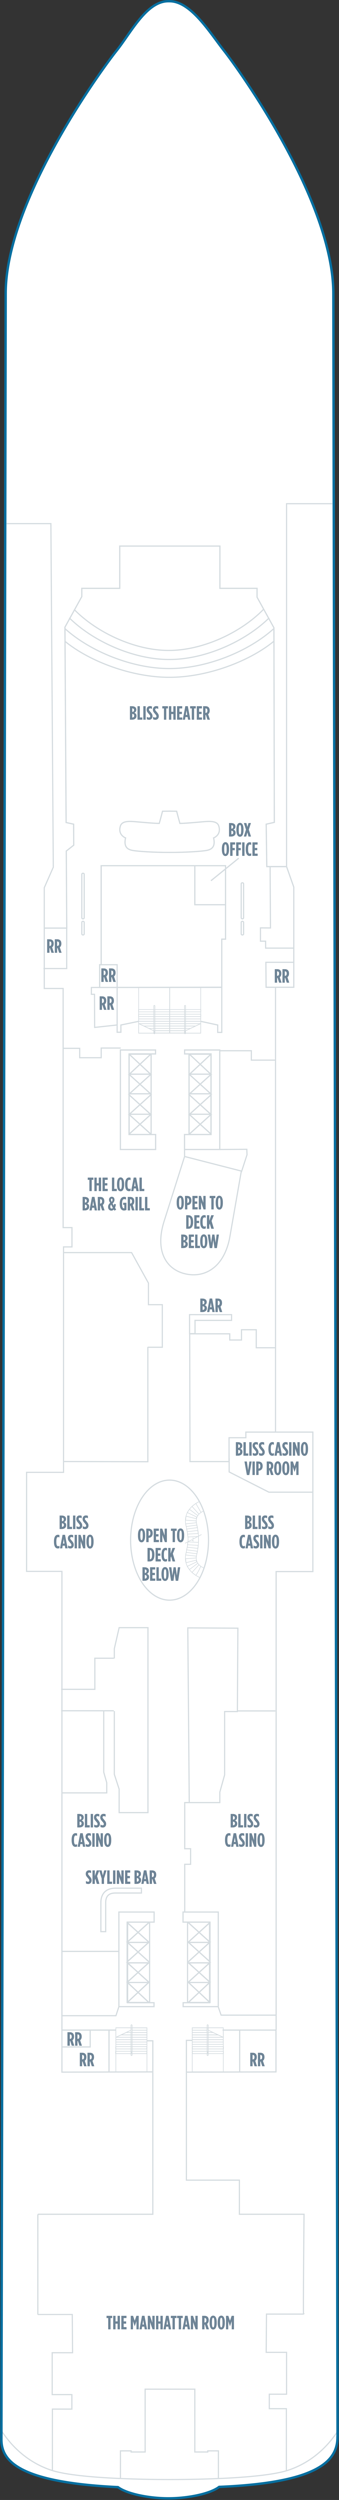 <?xml version="1.0" encoding="utf-8"?>
<!-- Generator: Adobe Illustrator 23.0.2, SVG Export Plug-In . SVG Version: 6.00 Build 0)  -->
<svg version="1.1" id="BLISS_DECK_07" xmlns="http://www.w3.org/2000/svg" xmlns:xlink="http://www.w3.org/1999/xlink" x="0px"
	 y="0px" width="140.724px" height="1035.041px" viewBox="0 0 140.724 1035.041"
	 style="enable-background:new 0 0 140.724 1035.041;" xml:space="preserve">
<rect x="0" y="0" width="140.724" height="1035.041" fill="#333333" stroke="none"/>
<style type="text/css">
	.st0{fill:#FFFFFF;}
	.st1{fill:none;stroke:#D5DCE0;stroke-width:0.5;}
	.st2{fill:none;stroke:#D5DCE0;stroke-width:0.25;}
	.st3{fill:#6E8496;}
	.st4{fill:#6E8396;}
	.st5{fill:none;stroke:#076FA0;stroke-miterlimit:10;}
	.st6{fill:none;}
</style>
<g id="BLISS_DECK_07_BOTTOM">
	<path class="st0" d="M0.586,1009.987c0,8.723,6.823,17.735,48.379,19.741c3.698,2.763,12.787,4.634,20.934,4.634
		c8.249,0,17.418-1.917,21.075-4.736c41.04-1.709,49.118-10.709,49.118-20.639l0.028-0.571c0,0-1.746-880.375-1.746-886.875
		c0-38.5-39.433-93-45.348-100.5C87.112,13.542,79.247,0.5,70.374,0.5h-0.521h-0.016c-9,0-15.479,13.042-21.479,20.542
		s-46,62-46,100.5c0,6.5-1.771,888.156-1.771,888.156L0.586,1009.987z"/>
	<polyline class="st1" points="57.571,422.854 50.187,424.375 50.187,427.375 48.624,427.375 48.624,399.417 41.374,399.417 
		41.374,408.792 	"/>
	<polyline class="st1" points="48.499,424.375 39.291,425.375 39.228,411.667 37.937,411.667 37.937,408.833 92.124,408.729 	"/>
	<path class="st1" d="M95.32,512.632c-2.643,13.02-11.247,16.64-18.821,14.66c-7.981-2.086-12.151-9.936-8.329-21.816l8.454-26.668
		l23.556,6.036l-4.892,27.961L95.32,512.632z"/>
	<polyline class="st1" points="114.356,592.917 102.059,592.917 102.059,595.25 95.081,595.25 95.081,605.125 78.873,605.125 
		78.749,552.229 95.374,552.229 95.374,554.792 100.249,554.792 100.249,550.542 106.374,550.542 106.374,558 114.124,558 	"/>
	<polygon class="st1" points="98.749,674.104 98.541,708.625 93.249,708.625 93.249,734.833 91.249,741.999 91.249,746.312 
		78.562,746.312 77.958,673.979 	"/>
	<path class="st1" d="M79.854,844.75h-2.479v57.875h22v14.125h26.833c0,0-0.396,41.521-0.208,41.333h-15.375l-0.125,15.833h8.458
		v17.333h-7.167v6h7.083v25.5"/>
	<line class="st1" x1="47.999" y1="840.5" x2="25.499" y2="840.5"/>
	<path class="st1" d="M92.374,840.5h22.188c0,0,0,17.271,0,17.312l-37.188,0.094"/>
	<path class="st2" d="M81.286,652.26c0.801-1.201,1.508-2.484,2.08-3.865c0.01-0.025,0.017-0.05,0.028-0.075"/>
	<path class="st2" d="M81.578,644.107c0.754-3.3,0.839-5.035,0.839-6.935C82.417,639.044,82.332,640.807,81.578,644.107
		c-0.369,1.614,0.12,3.76,2.964,5.047"/>
	<path class="st2" d="M77.186,643.143c0.687-3.01,0.914-4.957,0.888-5.94C78.105,638.368,77.873,640.134,77.186,643.143
		c-1.137,4.98,2.232,8.401,5.763,9.995"/>
	<polyline class="st2" points="82.601,647.833 79.699,651.024 81.286,652.26 	"/>
	<polyline class="st2" points="82.09,647.233 78.637,649.829 77.712,648.519 81.622,646.651 81.46,645.941 77.232,646.988 
		77.058,645.33 81.43,645.036 81.495,644.267 77.083,643.803 77.3,642.705 81.718,643.3 81.879,642.227 77.459,641.67 
		77.73,640.574 82.105,641.065 82.261,639.808 77.824,639.563 78.011,638.368 82.355,638.582 82.386,637.602 	"/>
	<path class="st2" d="M81.578,630.609c0.754,3.3,0.839,5.035,0.839,6.935C82.417,635.673,82.332,633.91,81.578,630.609
		c-0.369-1.614,0.12-3.76,2.964-5.047"/>
	<path class="st2" d="M77.186,631.573c0.687,3.009,0.914,4.957,0.888,5.94C78.105,636.349,77.873,634.583,77.186,631.573
		c-1.137-4.98,2.232-8.401,5.763-9.995"/>
	<polyline class="st2" points="82.601,626.884 79.699,623.693 81.286,622.457 83.449,626.206 	"/>
	<polyline class="st2" points="82.09,627.483 78.637,624.888 77.712,626.198 81.622,628.066 81.46,628.776 77.232,627.729 
		77.058,629.387 81.43,629.681 81.495,630.449 77.083,630.914 77.3,632.012 81.718,631.417 81.879,632.49 77.459,633.047 
		77.73,634.143 82.105,633.652 82.261,634.909 77.824,635.154 78.011,636.349 82.355,636.134 82.386,637.115 	"/>
	<ellipse class="st1" cx="70.386" cy="637.647" rx="16.171" ry="24.853"/>
	<line class="st1" x1="45.249" y1="840.292" x2="45.249" y2="857.792"/>
	<polyline class="st1" points="37.437,840.604 37.437,847.479 25.749,847.479 	"/>
	<line class="st1" x1="99.499" y1="840.417" x2="99.499" y2="857.729"/>
	<polyline class="st1" points="49.353,830.792 48.124,834.542 25.437,834.542 	"/>
	<polyline class="st1" points="90.562,830.792 91.79,834.313 114.478,834.313 	"/>
	<polyline class="st1" points="26.124,434.031 33.085,434.031 33.085,437.917 42.011,437.917 42.011,433.917 50.124,433.917 	"/>
	<polyline class="st1" points="91.374,435.031 104.335,435.031 104.335,438.917 114.261,438.917 	"/>
	<polyline class="st1" points="47.456,686.666 47.456,682.612 49.456,673.89 61.42,673.89 61.42,750.464 49.456,750.464 
		49.456,740.737 47.456,734.612 47.456,708.416 	"/>
	<polyline class="st1" points="121.874,392.542 110.28,392.542 110.249,389.667 108.124,389.667 108.124,384.167 112.28,384.198 
		112.124,358.792 118.958,358.792 	"/>
	<polyline class="st1" points="114.624,840.5 114.624,650.667 129.874,650.667 129.874,592.917 114.374,592.917 114.374,409 	"/>
	<line class="st1" x1="25.458" y1="807.917" x2="49.208" y2="807.917"/>
	<polyline class="st1" points="25.374,699.417 39.374,699.417 39.374,686.542 47.249,686.542 	"/>
	<line class="st1" x1="25.374" y1="708.292" x2="47.249" y2="708.292"/>
	<polyline class="st1" points="129.687,617.792 111.624,617.792 95.124,609.417 95.124,603.792 	"/>
	<polygon class="st1" points="96.124,544.292 80.96,544.292 80.96,544.284 79.093,544.284 79.093,544.292 78.687,544.292 
		78.697,552.167 80.96,552.167 80.96,546.667 96.124,546.667 	"/>
	<polyline class="st1" points="91.291,475.917 102.458,475.833 102.541,478.09 100.208,485.25 	"/>
	<polyline class="st1" points="121.791,398.417 110.374,398.417 110.458,408.75 121.958,408.75 121.958,367.292 118.958,358.792 
		110.749,358.792 110.499,341.229 113.877,340.478 113.707,259.915 106.707,247.249 106.707,243.583 91.291,243.583 91.291,226.083 
		49.708,226.083 49.708,243.583 33.957,243.583 33.957,246.999 26.957,259.665 27.444,340.541 30.562,341.229 30.609,349.917 
		27.515,352.353 27.707,384.25 18.374,384.249 18.374,409.25 26.207,409.25 26.207,508.25 29.874,508.25 29.874,516.25 
		26.374,516.25 26.374,609.583 11.041,609.583 11.041,650.583 25.707,650.583 25.707,857.906 63.395,857.812 	"/>
	<polyline class="st1" points="18.041,401 27.687,401 27.687,383.604 	"/>
	<path class="st1" d="M34.458,380.417c-0.276,0-0.5-0.192-0.5-0.429v-18.017c0-0.237,0.224-0.429,0.5-0.429s0.5,0.192,0.5,0.429
		v18.017C34.958,380.225,34.734,380.417,34.458,380.417z"/>
	<path class="st1" d="M34.458,387.095c-0.276,0-0.5-0.192-0.5-0.429v-4.79c0-0.237,0.224-0.429,0.5-0.429s0.5,0.192,0.5,0.429v4.79
		C34.958,386.904,34.734,387.095,34.458,387.095z"/>
	<path class="st1" d="M100.624,380.417c-0.276,0-0.5-0.192-0.5-0.429v-14.071c0-0.237,0.224-0.429,0.5-0.429s0.5,0.192,0.5,0.429
		v14.071C101.124,380.225,100.901,380.417,100.624,380.417z"/>
	<path class="st1" d="M100.624,387.095c-0.276,0-0.5-0.192-0.5-0.429v-4.79c0-0.237,0.224-0.429,0.5-0.429s0.5,0.192,0.5,0.429v4.79
		C101.124,386.904,100.901,387.095,100.624,387.095z"/>
	<polyline class="st2" points="83.648,635.314 80.562,637.009 80.091,636.784 80.144,637.985 79.643,637.485 76.835,638.939 	"/>
	<polyline class="st1" points="80.874,358.417 80.874,374.583 93.541,374.583 	"/>
	<polyline class="st1" points="18.374,384.249 18.374,367.542 22.124,359.042 21.124,216.792 2.749,216.792 	"/>
	<polyline class="st1" points="118.958,358.792 118.958,208.542 137.937,208.542 	"/>
	<polyline class="st1" points="21.749,1022.75 21.749,997.417 29.833,997.417 29.833,991.417 21.666,991.417 21.666,974.083 
		30.124,974.083 29.999,958.25 15.624,958.25 15.707,958.25 15.707,917.083 15.874,916.75 63.437,916.75 63.437,844.937 
		60.945,844.937 	"/>
	<polyline class="st1" points="26.249,518.604 54.624,518.604 61.624,531.229 61.624,540.167 67.374,540.167 67.374,557.792 
		61.499,557.792 61.374,557.854 61.374,605.187 26.499,605.104 	"/>
	<polyline class="st1" points="41.999,399.167 41.999,358.5 41.999,358.417 93.624,358.417 93.624,388.833 93.458,388.833 
		92.062,388.833 92.062,427.437 90.374,427.437 90.374,424.375 83.321,422.854 	"/>
	<path class="st1" d="M70.377,335.833l-2.917,0.042c0,0-0.542,2.167-1.354,5.042c-2.75-0.062-6.396-0.417-9.562-0.688
		c-2.836-0.243-5.875-0.438-6.562,1.75c-1.18,3.754,2.146,4.938,2.146,4.938c-0.917,3.958,1.083,4.875,3.083,5.208
		s7.792,0.792,15.125,0.792h0.122c7.333,0,13.125-0.458,15.125-0.792c2-0.333,4-1.25,3.083-5.208c0,0,3.326-1.183,2.146-4.938
		c-0.687-2.188-3.727-1.993-6.562-1.75c-3.167,0.271-6.813,0.625-9.563,0.688c-0.812-2.875-1.354-5.042-1.354-5.042l-2.917-0.042
		H70.377z"/>
	<line class="st1" x1="99.087" y1="355.314" x2="87.572" y2="364.645"/>
	<rect x="64.009" y="426.714" class="st2" width="6.406" height="0.97"/>
	<rect x="70.478" y="426.714" class="st2" width="6.406" height="0.97"/>
	<rect x="57.571" y="408.827" class="st2" width="12.905" height="18.92"/>
	<rect x="57.571" y="420.891" class="st2" width="12.905" height="0.97"/>
	<rect x="57.571" y="421.85" class="st2" width="12.905" height="0.971"/>
	<rect x="57.571" y="422.854" class="st2" width="12.905" height="0.97"/>
	<polygon class="st2" points="59.684,424.783 70.477,424.783 70.477,423.813 57.571,423.813 	"/>
	<polygon class="st2" points="61.829,425.786 70.477,425.786 70.477,424.816 59.705,424.816 	"/>
	<rect x="64.322" y="425.776" class="st2" width="6.154" height="0.97"/>
	<rect x="64.322" y="426.735" class="st2" width="6.154" height="0.97"/>
	<polygon class="st2" points="57.571,427.749 63.866,427.749 63.866,426.779 57.561,423.8 	"/>
	<path class="st2" d="M63.846,416.494c0-0.136,0.102-0.244,0.227-0.244l0,0c0.126,0,0.229,0.108,0.229,0.244v11.276
		c0,0.136-0.103,0.244-0.229,0.244l0,0c-0.125,0-0.227-0.108-0.227-0.244C63.846,427.77,63.846,416.494,63.846,416.494z"/>
	<rect x="70.416" y="408.827" class="st2" width="12.905" height="18.92"/>
	<rect x="70.416" y="420.891" class="st2" width="12.905" height="0.97"/>
	<rect x="70.416" y="421.85" class="st2" width="12.905" height="0.971"/>
	<rect x="70.416" y="422.854" class="st2" width="12.905" height="0.97"/>
	<polygon class="st2" points="81.209,424.783 70.416,424.783 70.416,423.813 83.321,423.813 	"/>
	<polygon class="st2" points="79.064,425.786 70.416,425.786 70.416,424.816 81.188,424.816 	"/>
	<rect x="70.416" y="425.776" class="st2" width="6.154" height="0.97"/>
	<rect x="70.416" y="426.735" class="st2" width="6.154" height="0.97"/>
	<polygon class="st2" points="83.321,427.749 77.026,427.749 77.026,426.779 83.332,423.8 	"/>
	<path class="st2" d="M77.047,416.494c0-0.136-0.102-0.244-0.227-0.244l0,0c-0.126,0-0.229,0.108-0.229,0.244v11.276
		c0,0.136,0.103,0.244,0.229,0.244l0,0c0.125,0,0.227-0.108,0.227-0.244V416.494z"/>
	<rect x="53.569" y="436.448" class="st1" width="9.158" height="33.255"/>
	<line class="st1" x1="62.587" y1="461.429" x2="53.714" y2="469.444"/>
	<line class="st1" x1="62.497" y1="469.439" x2="53.616" y2="461.432"/>
	<polyline class="st1" points="62.587,453.305 53.714,461.32 62.497,461.316 53.616,453.306 	"/>
	<polyline class="st1" points="62.587,444.842 53.714,452.857 62.497,452.852 53.616,444.845 	"/>
	<polyline class="st1" points="62.587,436.448 53.714,444.732 62.497,444.727 53.616,436.448 	"/>
	<polygon class="st1" points="64.603,475.917 64.603,469.723 53.603,469.723 53.603,436.348 64.562,436.348 64.562,434.723 
		49.978,434.723 49.978,475.917 	"/>
	<rect x="78.478" y="436.448" class="st1" width="9.116" height="33.255"/>
	<line class="st1" x1="78.617" y1="461.429" x2="87.49" y2="469.444"/>
	<line class="st1" x1="78.707" y1="469.439" x2="87.588" y2="461.432"/>
	<polyline class="st1" points="78.617,453.305 87.49,461.32 78.707,461.316 87.588,453.306 	"/>
	<polyline class="st1" points="78.617,444.842 87.49,452.857 78.707,452.852 87.588,444.845 	"/>
	<polyline class="st1" points="78.617,436.448 87.49,444.732 78.707,444.727 87.588,436.448 	"/>
	<polygon class="st1" points="76.603,475.917 76.603,469.723 87.603,469.723 87.603,436.348 76.644,436.348 76.644,434.723 
		91.228,434.723 91.228,475.917 	"/>
	<rect x="86.331" y="849.282" class="st2" width="6.406" height="0.97"/>
	<rect x="79.854" y="847.345" class="st2" width="12.905" height="0.97"/>
	<rect x="48.04" y="847.345" class="st2" width="12.905" height="0.97"/>
	<rect x="52.778" y="795.812" class="st1" width="9.324" height="33.255"/>
	<line class="st1" x1="61.796" y1="804.087" x2="52.923" y2="796.071"/>
	<line class="st1" x1="61.706" y1="796.076" x2="52.825" y2="804.083"/>
	<polyline class="st1" points="61.796,812.211 52.923,804.195 61.706,804.199 52.825,812.209 	"/>
	<polyline class="st1" points="61.796,820.674 52.923,812.658 61.706,812.663 52.825,820.671 	"/>
	<polyline class="st1" points="61.796,829.067 52.923,820.783 61.706,820.788 52.825,829.067 	"/>
	<polygon class="st1" points="63.978,791.625 63.978,795.792 52.978,795.792 52.978,829.167 63.937,829.167 63.937,830.792 
		49.353,830.792 49.353,791.625 	"/>
	<rect x="77.853" y="795.812" class="st1" width="9.324" height="33.255"/>
	<line class="st1" x1="78.159" y1="804.087" x2="87.032" y2="796.071"/>
	<line class="st1" x1="78.249" y1="796.076" x2="87.13" y2="804.083"/>
	<polyline class="st1" points="78.159,812.211 87.032,804.195 78.249,804.199 87.13,812.209 	"/>
	<polyline class="st1" points="78.159,820.674 87.032,812.658 78.249,812.663 87.13,820.671 	"/>
	<polyline class="st1" points="78.159,829.067 87.032,820.783 78.249,820.788 87.13,829.067 	"/>
	<polygon class="st1" points="75.978,791.625 75.978,795.792 86.978,795.792 86.978,829.167 76.019,829.167 76.019,830.792 
		90.603,830.792 90.603,791.625 	"/>
	<rect x="79.853" y="849.282" class="st2" width="6.406" height="0.97"/>
	<rect x="79.791" y="839.553" class="st2" width="12.905" height="18.198"/>
	<rect x="79.791" y="845.438" class="st2" width="12.905" height="0.97"/>
	<rect x="79.791" y="844.478" class="st2" width="12.905" height="0.971"/>
	<rect x="79.791" y="843.475" class="st2" width="12.905" height="0.97"/>
	<polygon class="st2" points="90.584,842.516 79.791,842.516 79.791,843.486 92.696,843.486 	"/>
	<polygon class="st2" points="88.439,841.514 79.791,841.514 79.791,842.483 90.563,842.483 	"/>
	<rect x="79.791" y="840.554" class="st2" width="6.154" height="0.97"/>
	<rect x="79.791" y="839.595" class="st2" width="6.154" height="0.97"/>
	<polygon class="st2" points="92.696,839.551 86.401,839.551 86.401,840.52 92.707,843.5 	"/>
	<path class="st2" d="M86.422,850.806c0,0.136-0.102,0.244-0.227,0.244l0,0c-0.126,0-0.229-0.108-0.229-0.244V838.53
		c0-0.136,0.103-0.244,0.229-0.244l0,0c0.125,0,0.227,0.108,0.227,0.244V850.806z"/>
	<rect x="54.54" y="849.282" class="st2" width="6.406" height="0.97"/>
	<rect x="47.999" y="849.282" class="st2" width="6.406" height="0.97"/>
	<rect x="48.103" y="839.553" class="st2" width="12.905" height="18.198"/>
	<rect x="48.103" y="845.438" class="st2" width="12.905" height="0.97"/>
	<rect x="48.103" y="844.478" class="st2" width="12.905" height="0.971"/>
	<rect x="48.103" y="843.475" class="st2" width="12.905" height="0.97"/>
	<polygon class="st2" points="50.215,842.516 61.008,842.516 61.008,843.486 48.103,843.486 	"/>
	<polygon class="st2" points="52.36,841.514 61.008,841.514 61.008,842.483 50.236,842.483 	"/>
	<rect x="54.854" y="840.554" class="st2" width="6.154" height="0.97"/>
	<rect x="54.854" y="839.595" class="st2" width="6.154" height="0.97"/>
	<polygon class="st2" points="48.103,839.551 54.398,839.551 54.398,840.52 48.092,843.5 	"/>
	<path class="st2" d="M54.377,850.806c0,0.136,0.102,0.244,0.227,0.244l0,0c0.126,0,0.229-0.108,0.229-0.244V838.53
		c0-0.136-0.103-0.244-0.229-0.244l0,0c-0.125,0-0.227,0.108-0.227,0.244V850.806z"/>
	<path class="st1" d="M41.875,799.75h2v-12c0-2.691,1.309-4,4-4h10.833v-2H47.875c-3.813,0-6,2.187-6,6V799.75z"/>
	<polyline class="st1" points="110.458,408.75 121.958,408.75 121.958,367.292 118.958,358.792 110.749,358.792 110.499,341.229 
		113.877,340.478 113.707,259.915 106.707,247.249 106.707,243.583 91.291,243.583 91.291,226.083 49.708,226.083 49.708,243.583 
		33.957,243.583 33.957,246.999 26.957,259.665 27.444,340.541 30.562,341.229 30.609,349.917 27.515,352.353 27.707,384.25 
		18.374,384.249 18.374,409.25 26.207,409.25 	"/>
	<polyline class="st1" points="80.874,358.417 80.874,374.583 93.541,374.583 	"/>
	<path class="st1" d="M70.377,335.833l-2.917,0.042c0,0-0.542,2.167-1.354,5.042c-2.75-0.062-6.396-0.417-9.562-0.688
		c-2.836-0.243-5.875-0.438-6.562,1.75c-1.18,3.754,2.146,4.938,2.146,4.938c-0.917,3.958,1.083,4.875,3.083,5.208
		s7.792,0.792,15.125,0.792h0.122c7.333,0,13.125-0.458,15.125-0.792c2-0.333,4-1.25,3.083-5.208c0,0,3.326-1.183,2.146-4.938
		c-0.687-2.188-3.727-1.993-6.562-1.75c-3.167,0.271-6.813,0.625-9.563,0.688c-0.812-2.875-1.354-5.042-1.354-5.042l-2.917-0.042
		H70.377z"/>
	<line class="st1" x1="99.087" y1="355.314" x2="87.572" y2="364.645"/>
	<polygon class="st1" points="41.374,408.833 41.374,399.417 41.999,399.417 41.999,399.167 41.999,358.5 41.999,358.417 
		93.624,358.417 93.624,388.833 93.458,388.833 92.062,388.833 92.062,408.792 	"/>
	<line class="st1" x1="41.999" y1="380.521" x2="41.999" y2="358.292"/>
	<rect x="64.009" y="426.714" class="st2" width="6.406" height="0.97"/>
	<rect x="57.509" y="419.902" class="st2" width="12.905" height="0.97"/>
	<rect x="70.478" y="426.714" class="st2" width="6.406" height="0.97"/>
	<rect x="70.479" y="419.902" class="st2" width="12.905" height="0.97"/>
	<rect x="57.509" y="417.964" class="st2" width="12.905" height="0.97"/>
	<rect x="70.479" y="417.964" class="st2" width="12.905" height="0.97"/>
	<rect x="57.571" y="408.827" class="st2" width="12.905" height="18.92"/>
	<rect x="57.571" y="420.891" class="st2" width="12.905" height="0.97"/>
	<rect x="57.571" y="421.85" class="st2" width="12.905" height="0.971"/>
	<rect x="57.571" y="422.854" class="st2" width="12.905" height="0.97"/>
	<polygon class="st2" points="59.684,424.783 70.477,424.783 70.477,423.813 57.571,423.813 	"/>
	<polygon class="st2" points="61.829,425.786 70.477,425.786 70.477,424.816 59.705,424.816 	"/>
	<rect x="64.322" y="425.776" class="st2" width="6.154" height="0.97"/>
	<rect x="64.322" y="426.735" class="st2" width="6.154" height="0.97"/>
	<polygon class="st2" points="57.571,427.749 63.866,427.749 63.866,426.779 57.561,423.8 	"/>
	<path class="st2" d="M63.846,416.494c0-0.136,0.102-0.244,0.227-0.244l0,0c0.126,0,0.229,0.108,0.229,0.244v11.276
		c0,0.136-0.103,0.244-0.229,0.244l0,0c-0.125,0-0.227-0.108-0.227-0.244C63.846,427.77,63.846,416.494,63.846,416.494z"/>
	<rect x="70.416" y="408.827" class="st2" width="12.905" height="18.92"/>
	<rect x="70.416" y="420.891" class="st2" width="12.905" height="0.97"/>
	<rect x="70.416" y="421.85" class="st2" width="12.905" height="0.971"/>
	<rect x="70.416" y="422.854" class="st2" width="12.905" height="0.97"/>
	<polygon class="st2" points="81.209,424.783 70.416,424.783 70.416,423.813 83.321,423.813 	"/>
	<polygon class="st2" points="79.064,425.786 70.416,425.786 70.416,424.816 81.188,424.816 	"/>
	<rect x="70.416" y="425.776" class="st2" width="6.154" height="0.97"/>
	<rect x="70.416" y="426.735" class="st2" width="6.154" height="0.97"/>
	<polygon class="st2" points="83.321,427.749 77.026,427.749 77.026,426.779 83.332,423.8 	"/>
	<path class="st2" d="M77.047,416.494c0-0.136-0.102-0.244-0.227-0.244l0,0c-0.126,0-0.229,0.108-0.229,0.244v11.276
		c0,0.136,0.103,0.244,0.229,0.244l0,0c0.125,0,0.227-0.108,0.227-0.244V416.494z"/>
	<rect x="53.569" y="436.448" class="st1" width="9.158" height="33.255"/>
	<line class="st1" x1="62.587" y1="461.429" x2="53.714" y2="469.444"/>
	<line class="st1" x1="62.497" y1="469.439" x2="53.616" y2="461.432"/>
	<polyline class="st1" points="62.587,453.305 53.714,461.32 62.497,461.316 53.616,453.306 	"/>
	<polyline class="st1" points="62.587,444.842 53.714,452.857 62.497,452.852 53.616,444.845 	"/>
	<polyline class="st1" points="62.587,436.448 53.714,444.732 62.497,444.727 53.616,436.448 	"/>
	<polygon class="st1" points="64.603,475.917 64.603,469.723 53.603,469.723 53.603,436.348 64.562,436.348 64.562,434.723 
		49.978,434.723 49.978,475.917 	"/>
	<rect x="78.478" y="436.448" class="st1" width="9.116" height="33.255"/>
	<line class="st1" x1="78.617" y1="461.429" x2="87.49" y2="469.444"/>
	<line class="st1" x1="78.707" y1="469.439" x2="87.588" y2="461.432"/>
	<polyline class="st1" points="78.617,453.305 87.49,461.32 78.707,461.316 87.588,453.306 	"/>
	<polyline class="st1" points="78.617,444.842 87.49,452.857 78.707,452.852 87.588,444.845 	"/>
	<polyline class="st1" points="78.617,436.448 87.49,444.732 78.707,444.727 87.588,436.448 	"/>
	<polygon class="st1" points="76.603,475.917 76.603,469.723 87.603,469.723 87.603,436.348 76.644,436.348 76.644,434.723 
		91.228,434.723 91.228,475.917 	"/>
	<rect x="86.331" y="849.282" class="st2" width="6.406" height="0.97"/>
	<rect x="79.854" y="847.345" class="st2" width="12.905" height="0.97"/>
	<rect x="48.04" y="847.345" class="st2" width="12.905" height="0.97"/>
	<line class="st1" x1="61.796" y1="804.087" x2="52.923" y2="796.071"/>
	<line class="st1" x1="61.706" y1="796.076" x2="52.825" y2="804.083"/>
	<polyline class="st1" points="61.796,812.211 52.923,804.195 61.706,804.199 52.825,812.209 	"/>
	<polyline class="st1" points="61.796,820.674 52.923,812.658 61.706,812.663 52.825,820.671 	"/>
	<polyline class="st1" points="61.796,829.067 52.923,820.783 61.706,820.788 52.825,829.067 	"/>
	<line class="st1" x1="78.159" y1="804.087" x2="87.032" y2="796.071"/>
	<line class="st1" x1="78.249" y1="796.076" x2="87.13" y2="804.083"/>
	<polyline class="st1" points="78.159,812.211 87.032,804.195 78.249,804.199 87.13,812.209 	"/>
	<polyline class="st1" points="78.159,820.674 87.032,812.658 78.249,812.663 87.13,820.671 	"/>
	<polyline class="st1" points="78.159,829.067 87.032,820.783 78.249,820.788 87.13,829.067 	"/>
	<rect x="79.853" y="849.282" class="st2" width="6.406" height="0.97"/>
	<rect x="79.791" y="839.553" class="st2" width="12.905" height="18.198"/>
	<rect x="79.791" y="845.438" class="st2" width="12.905" height="0.97"/>
	<rect x="79.791" y="844.478" class="st2" width="12.905" height="0.971"/>
	<rect x="79.791" y="843.475" class="st2" width="12.905" height="0.97"/>
	<polygon class="st2" points="90.584,842.516 79.791,842.516 79.791,843.486 92.696,843.486 	"/>
	<polygon class="st2" points="88.439,841.514 79.791,841.514 79.791,842.483 90.563,842.483 	"/>
	<rect x="79.791" y="840.554" class="st2" width="6.154" height="0.97"/>
	<rect x="79.791" y="839.595" class="st2" width="6.154" height="0.97"/>
	<polygon class="st2" points="92.696,839.551 86.401,839.551 86.401,840.52 92.707,843.5 	"/>
	<path class="st2" d="M86.422,850.806c0,0.136-0.102,0.244-0.227,0.244l0,0c-0.126,0-0.229-0.108-0.229-0.244V838.53
		c0-0.136,0.103-0.244,0.229-0.244l0,0c0.125,0,0.227,0.108,0.227,0.244V850.806z"/>
	<rect x="54.54" y="849.282" class="st2" width="6.406" height="0.97"/>
	<rect x="47.999" y="849.282" class="st2" width="6.406" height="0.97"/>
	<rect x="48.103" y="839.553" class="st2" width="12.905" height="18.198"/>
	<rect x="48.103" y="845.438" class="st2" width="12.905" height="0.97"/>
	<rect x="48.103" y="844.478" class="st2" width="12.905" height="0.971"/>
	<rect x="48.103" y="843.475" class="st2" width="12.905" height="0.97"/>
	<polygon class="st2" points="50.215,842.516 61.008,842.516 61.008,843.486 48.103,843.486 	"/>
	<polygon class="st2" points="52.36,841.514 61.008,841.514 61.008,842.483 50.236,842.483 	"/>
	<rect x="54.854" y="840.554" class="st2" width="6.154" height="0.97"/>
	<rect x="54.854" y="839.595" class="st2" width="6.154" height="0.97"/>
	<polygon class="st2" points="48.103,839.551 54.398,839.551 54.398,840.52 48.092,843.5 	"/>
	<path class="st2" d="M54.377,850.806c0,0.136,0.102,0.244,0.227,0.244l0,0c0.126,0,0.229-0.108,0.229-0.244V838.53
		c0-0.136-0.103-0.244-0.229-0.244l0,0c-0.125,0-0.227,0.108-0.227,0.244V850.806z"/>
	<path class="st1" d="M109.374,252.292c-9.425,9.679-25.299,17-39.188,17h-0.248c-13.89,0-29.763-7.321-39.188-17"/>
	<path class="st1" d="M111.749,255.792c-9.95,9.821-26.707,17.25-41.369,17.25h-0.262c-14.662,0-31.42-7.429-41.369-17.25"/>
	<path class="st1" d="M113.624,260.292c-10.384,9.394-27.873,16.5-43.176,16.5h-0.273c-15.303,0-32.792-7.106-43.176-16.5"/>
	<path class="st1" d="M113.624,265.542c-10.384,8.469-27.873,14.874-43.176,14.874h-0.273c-15.303,0-32.792-6.406-43.176-14.874"/>
	<rect x="79.854" y="847.345" class="st2" width="12.905" height="0.97"/>
	<rect x="48.04" y="847.345" class="st2" width="12.905" height="0.97"/>
	<line class="st1" x1="61.796" y1="804.087" x2="52.923" y2="796.071"/>
	<line class="st1" x1="61.706" y1="796.076" x2="52.825" y2="804.083"/>
	<polyline class="st1" points="61.796,812.211 52.923,804.195 61.706,804.199 52.825,812.209 	"/>
	<polyline class="st1" points="61.796,820.674 52.923,812.658 61.706,812.663 52.825,820.671 	"/>
	<polyline class="st1" points="61.796,829.067 52.923,820.783 61.706,820.788 52.825,829.067 	"/>
	<line class="st1" x1="78.159" y1="804.087" x2="87.032" y2="796.071"/>
	<line class="st1" x1="78.249" y1="796.076" x2="87.13" y2="804.083"/>
	<polyline class="st1" points="78.159,812.211 87.032,804.195 78.249,804.199 87.13,812.209 	"/>
	<polyline class="st1" points="78.159,820.674 87.032,812.658 78.249,812.663 87.13,820.671 	"/>
	<polyline class="st1" points="78.159,829.067 87.032,820.783 78.249,820.788 87.13,829.067 	"/>
	<rect x="79.853" y="849.282" class="st2" width="6.406" height="0.97"/>
	<rect x="79.791" y="839.553" class="st2" width="12.905" height="18.198"/>
	<rect x="79.791" y="845.438" class="st2" width="12.905" height="0.97"/>
	<rect x="79.791" y="844.478" class="st2" width="12.905" height="0.971"/>
	<rect x="79.791" y="843.475" class="st2" width="12.905" height="0.97"/>
	<polygon class="st2" points="90.584,842.516 79.791,842.516 79.791,843.486 92.696,843.486 	"/>
	<polygon class="st2" points="88.439,841.514 79.791,841.514 79.791,842.483 90.563,842.483 	"/>
	<rect x="79.791" y="840.554" class="st2" width="6.154" height="0.97"/>
	<rect x="79.791" y="839.595" class="st2" width="6.154" height="0.97"/>
	<polygon class="st2" points="92.696,839.551 86.401,839.551 86.401,840.52 92.707,843.5 	"/>
	<path class="st2" d="M86.422,850.806c0,0.136-0.102,0.244-0.227,0.244l0,0c-0.126,0-0.229-0.108-0.229-0.244V838.53
		c0-0.136,0.103-0.244,0.229-0.244l0,0c0.125,0,0.227,0.108,0.227,0.244V850.806z"/>
	<rect x="54.54" y="849.282" class="st2" width="6.406" height="0.97"/>
	<rect x="47.999" y="849.282" class="st2" width="6.406" height="0.97"/>
	<rect x="48.103" y="839.553" class="st2" width="12.905" height="18.198"/>
	<rect x="48.103" y="845.438" class="st2" width="12.905" height="0.97"/>
	<rect x="48.103" y="844.478" class="st2" width="12.905" height="0.971"/>
	<rect x="48.103" y="843.475" class="st2" width="12.905" height="0.97"/>
	<polygon class="st2" points="50.215,842.516 61.008,842.516 61.008,843.486 48.103,843.486 	"/>
	<polygon class="st2" points="52.36,841.514 61.008,841.514 61.008,842.483 50.236,842.483 	"/>
	<rect x="54.854" y="840.554" class="st2" width="6.154" height="0.97"/>
	<rect x="54.854" y="839.595" class="st2" width="6.154" height="0.97"/>
	<polygon class="st2" points="48.103,839.551 54.398,839.551 54.398,840.52 48.092,843.5 	"/>
	<path class="st2" d="M54.377,850.806c0,0.136,0.102,0.244,0.227,0.244l0,0c0.126,0,0.229-0.108,0.229-0.244V838.53
		c0-0.136-0.103-0.244-0.229-0.244l0,0c-0.125,0-0.227,0.108-0.227,0.244V850.806z"/>
	<polyline class="st1" points="90.662,1026.034 90.662,1014.714 86.249,1014.714 86.249,1015.177 80.874,1015.177 80.874,989.167 
		60.249,989.167 60.249,1015.177 54.412,1015.177 54.412,1014.714 49.999,1014.714 49.999,1026.034 	"/>
	<path class="st1" d="M70.541,1026.583c-12.5,0-39-0.5-49.167-3.833c-12.071-3.958-18.5-12.833-20.833-16.5"/>
	<path class="st1" d="M70.374,1026.583c12.5,0,39-0.5,49.167-3.833c12.071-3.958,18.5-12.833,20.833-16.5"/>
	<line class="st1" x1="76.624" y1="478.807" x2="76.603" y2="475.917"/>
	<line class="st1" x1="114.319" y1="708.359" x2="98.541" y2="708.359"/>
	<polyline class="st1" points="78.562,746.312 76.687,746.312 76.687,765.417 79.124,765.417 79.124,771.854 76.687,771.854 
		76.687,791.604 	"/>
	<polyline class="st1" points="43.062,708.229 43.062,733.729 44.312,738.104 44.312,742.292 25.812,742.292 	"/>
	<path class="st3" d="M57.265,635.822v-0.288c0-1.847,0.6-2.734,1.487-2.734c0.888,0,1.487,0.888,1.487,2.734v0.288
		c0,1.847-0.6,2.734-1.487,2.734C57.864,638.556,57.265,637.668,57.265,635.822z M59.248,635.822v-0.288
		c0-1.439-0.2-1.839-0.496-1.839c-0.295,0-0.496,0.399-0.496,1.839v0.288c0,1.438,0.2,1.839,0.496,1.839
		S59.248,637.26,59.248,635.822z M60.72,632.879h0.872c1.063,0,1.807,0.575,1.807,1.887v0.016c0,1.264-0.704,1.863-1.695,1.936
		h-0.008v1.759H60.72V632.879z M61.704,635.814c0.408-0.024,0.719-0.32,0.719-1v-0.016c0-0.712-0.272-1.016-0.695-1.016h-0.032
		v2.031L61.704,635.814L61.704,635.814z M63.8,632.879h2.143v0.928h-1.167v1.391h1.032v0.928h-1.032v1.423h1.191v0.928H63.8V632.879
		z M66.441,632.879h0.911l0.983,2.83v-2.83h0.952v5.597h-0.864l-1.031-2.967v2.967h-0.951L66.441,632.879L66.441,632.879z
		 M71.656,633.807h-0.688v-0.928h2.352v0.928h-0.688v4.669h-0.976C71.656,638.476,71.656,633.807,71.656,633.807z M73.473,635.822
		v-0.288c0-1.847,0.6-2.734,1.486-2.734c0.888,0,1.487,0.888,1.487,2.734v0.288c0,1.847-0.6,2.734-1.487,2.734
		S73.473,637.668,73.473,635.822z M75.455,635.822v-0.288c0-1.439-0.2-1.839-0.496-1.839s-0.495,0.399-0.495,1.839v0.288
		c0,1.438,0.199,1.839,0.495,1.839S75.455,637.26,75.455,635.822z M61.233,640.879h0.912c1.247,0,1.958,0.903,1.958,2.702v0.192
		c0,1.799-0.711,2.702-1.958,2.702h-0.912C61.233,646.475,61.233,640.879,61.233,640.879z M62.248,645.581
		c0.463,0,0.863-0.408,0.863-1.807v-0.192c0-1.399-0.4-1.807-0.863-1.807h-0.04v3.806H62.248z M64.585,640.879h2.143v0.928H65.56
		v1.391h1.031v0.928H65.56v1.423h1.191v0.928h-2.167L64.585,640.879L64.585,640.879z M67.048,643.774v-0.192
		c0-1.967,0.729-2.742,1.64-2.742c0.271,0,0.432,0.032,0.64,0.128v1.007c-0.2-0.119-0.36-0.184-0.544-0.184
		c-0.432,0-0.743,0.384-0.743,1.783v0.208c0,1.479,0.312,1.783,0.76,1.783c0.151,0,0.344-0.057,0.543-0.176v0.959
		c-0.224,0.128-0.439,0.168-0.72,0.168C67.728,646.516,67.048,645.724,67.048,643.774z M69.832,640.879h0.976v2.343l0.792-2.343
		h1.103l-0.943,2.366l0.96,3.23h-1.088l-0.607-2.119l-0.216,0.616v1.503h-0.976L69.832,640.879L69.832,640.879z M59.141,648.879
		h0.847c0.944,0,1.823,0.384,1.823,1.423v0.04c0,0.72-0.408,1.071-0.808,1.264c0.472,0.208,0.879,0.535,0.879,1.247v0.072
		c0,0.991-0.768,1.551-1.855,1.551H59.14L59.141,648.879L59.141,648.879z M60.132,651.23c0.432,0,0.72-0.248,0.72-0.735v-0.017
		c0-0.487-0.288-0.695-0.72-0.695h-0.016v1.447H60.132z M60.14,653.573c0.448,0,0.768-0.264,0.768-0.728v-0.04
		c0-0.464-0.32-0.728-0.768-0.728h-0.024v1.495h0.024V653.573z M62.293,648.879h2.143v0.928h-1.167v1.391h1.032v0.928h-1.032v1.423
		h1.191v0.928h-2.167C62.293,654.477,62.293,648.879,62.293,648.879z M64.932,648.879h0.975v4.669h1.032v0.928h-2.007
		C64.932,654.476,64.932,648.879,64.932,648.879z M67.036,651.822v-0.288c0-1.847,0.6-2.734,1.487-2.734s1.487,0.888,1.487,2.734
		v0.288c0,1.847-0.6,2.734-1.487,2.734S67.036,653.668,67.036,651.822z M69.02,651.822v-0.288c0-1.439-0.2-1.839-0.496-1.839
		s-0.496,0.399-0.496,1.839v0.288c0,1.438,0.2,1.839,0.496,1.839S69.02,653.26,69.02,651.822z M70.149,648.879h0.999l0.408,3.43
		l0.487-3.43h0.904l0.479,3.43l0.416-3.43h0.975l-0.847,5.612h-1.023l-0.464-3.317l-0.464,3.317h-1.023L70.149,648.879z"/>
	<path class="st3" d="M73.336,498.072v-0.288c0-1.847,0.6-2.734,1.487-2.734s1.487,0.887,1.487,2.734v0.288
		c0,1.847-0.601,2.734-1.487,2.734C73.936,500.806,73.336,499.918,73.336,498.072z M75.319,498.072v-0.288
		c0-1.439-0.199-1.839-0.495-1.839s-0.496,0.399-0.496,1.839v0.288c0,1.439,0.2,1.839,0.496,1.839S75.319,499.511,75.319,498.072z
		 M76.792,495.129h0.871c1.063,0,1.807,0.575,1.807,1.887v0.016c0,1.263-0.703,1.863-1.694,1.935h-0.008v1.759h-0.976V495.129z
		 M77.776,498.063c0.407-0.024,0.72-0.32,0.72-1v-0.016c0-0.712-0.272-1.016-0.696-1.016h-0.031v2.031L77.776,498.063
		L77.776,498.063z M79.872,495.129h2.143v0.927h-1.168v1.391h1.032v0.928h-1.032v1.423h1.191v0.928h-2.166V495.129z M82.512,495.129
		h0.911l0.983,2.83v-2.83h0.952v5.597h-0.864l-1.031-2.966v2.966h-0.951L82.512,495.129L82.512,495.129z M87.728,496.057H87.04
		v-0.927h2.351v0.927h-0.688v4.669h-0.975V496.057z M89.544,498.072v-0.288c0-1.847,0.6-2.734,1.486-2.734
		c0.888,0,1.487,0.887,1.487,2.734v0.288c0,1.847-0.6,2.734-1.487,2.734C90.144,500.806,89.544,499.918,89.544,498.072z
		 M91.527,498.072v-0.288c0-1.439-0.2-1.839-0.496-1.839c-0.295,0-0.495,0.399-0.495,1.839v0.288c0,1.439,0.2,1.839,0.495,1.839
		C91.326,499.911,91.527,499.511,91.527,498.072z M77.304,503.129h0.911c1.248,0,1.959,0.903,1.959,2.702v0.192
		c0,1.799-0.711,2.703-1.959,2.703h-0.911V503.129z M78.319,507.831c0.464,0,0.863-0.408,0.863-1.807v-0.192
		c0-1.399-0.399-1.807-0.863-1.807h-0.04v3.806H78.319z M80.655,503.129h2.144v0.927h-1.168v1.391h1.031v0.928h-1.031v1.423h1.191
		v0.928h-2.167V503.129z M83.119,506.023v-0.192c0-1.967,0.728-2.742,1.64-2.742c0.271,0,0.432,0.032,0.64,0.128v1.007
		c-0.2-0.12-0.36-0.184-0.544-0.184c-0.432,0-0.743,0.384-0.743,1.783v0.208c0,1.479,0.312,1.783,0.759,1.783
		c0.152,0,0.345-0.056,0.544-0.176v0.959c-0.224,0.128-0.439,0.168-0.72,0.168C83.799,508.766,83.119,507.975,83.119,506.023z
		 M85.903,503.129h0.976v2.342l0.792-2.342h1.104l-0.944,2.366l0.96,3.23h-1.088l-0.607-2.119l-0.216,0.616v1.503h-0.976
		L85.903,503.129L85.903,503.129z M75.212,511.129h0.848c0.943,0,1.822,0.384,1.822,1.423v0.04c0,0.72-0.407,1.071-0.808,1.263
		c0.472,0.208,0.88,0.536,0.88,1.248v0.072c0,0.992-0.768,1.551-1.854,1.551h-0.888V511.129z M76.203,513.48
		c0.432,0,0.72-0.248,0.72-0.736v-0.016c0-0.487-0.288-0.695-0.72-0.695h-0.016v1.447H76.203z M76.211,515.823
		c0.448,0,0.768-0.264,0.768-0.728v-0.04c0-0.464-0.319-0.728-0.768-0.728h-0.023v1.495h0.023V515.823z M78.363,511.129h2.144v0.927
		h-1.168v1.391h1.031v0.928h-1.031v1.423h1.191v0.928h-2.167V511.129z M81.004,511.129h0.976v4.669h1.031v0.928h-2.007V511.129z
		 M83.108,514.072v-0.288c0-1.847,0.6-2.734,1.487-2.734s1.487,0.887,1.487,2.734v0.288c0,1.847-0.6,2.734-1.487,2.734
		S83.108,515.918,83.108,514.072z M85.091,514.072v-0.288c0-1.439-0.2-1.839-0.496-1.839s-0.496,0.399-0.496,1.839v0.288
		c0,1.439,0.2,1.839,0.496,1.839S85.091,515.511,85.091,514.072z M86.22,511.129h0.999l0.408,3.43l0.487-3.43h0.904l0.479,3.43
		l0.416-3.43h0.975l-0.847,5.613h-1.023l-0.464-3.318l-0.464,3.318h-1.023L86.22,511.129z"/>
	<path class="st3" d="M83.143,537.629h0.848c0.943,0,1.823,0.384,1.823,1.423v0.04c0,0.72-0.408,1.071-0.808,1.264
		c0.472,0.208,0.879,0.535,0.879,1.247v0.072c0,0.991-0.768,1.551-1.854,1.551h-0.888V537.629z M84.134,539.98
		c0.432,0,0.72-0.248,0.72-0.736v-0.016c0-0.487-0.288-0.695-0.72-0.695h-0.016v1.447H84.134z M84.142,542.323
		c0.448,0,0.768-0.264,0.768-0.728v-0.04c0-0.464-0.319-0.728-0.768-0.728h-0.023v1.495h0.023V542.323z M87.038,537.613h1.039
		l1.063,5.613h-0.975l-0.185-1.111h-0.888l-0.176,1.111h-0.943L87.038,537.613z M87.838,541.235l-0.296-1.847l-0.304,1.847H87.838z
		 M89.439,537.629h1.008c0.999,0,1.727,0.527,1.727,1.783v0.072c0,0.728-0.287,1.191-0.655,1.472l0.751,2.271h-1.04l-0.632-1.951
		h-0.184v1.951h-0.976L89.439,537.629L89.439,537.629z M90.462,540.396c0.424,0,0.735-0.248,0.735-0.904v-0.063
		c0-0.704-0.335-0.888-0.759-0.888h-0.024v1.855H90.462z"/>
	<path class="st3" d="M24.744,627.463h0.847c0.944,0,1.823,0.384,1.823,1.423v0.04c0,0.72-0.408,1.071-0.808,1.264
		c0.472,0.208,0.879,0.535,0.879,1.247v0.072c0,0.991-0.768,1.551-1.855,1.551h-0.887L24.744,627.463L24.744,627.463z
		 M25.736,629.814c0.432,0,0.72-0.248,0.72-0.735v-0.017c0-0.487-0.288-0.695-0.72-0.695H25.72v1.447H25.736z M25.743,632.157
		c0.448,0,0.768-0.264,0.768-0.728v-0.04c0-0.464-0.319-0.728-0.768-0.728h-0.024v1.495h0.024V632.157z M27.896,627.463h0.976v4.669
		h1.031v0.928h-2.007V627.463z M30.312,627.463h0.975v5.597h-0.975V627.463z M31.76,632.868v-1.015
		c0.344,0.199,0.616,0.312,0.88,0.312c0.28,0,0.52-0.136,0.52-0.479v-0.017c0-0.256-0.08-0.447-0.544-0.975
		c-0.664-0.752-0.936-1.112-0.936-1.791v-0.017c0-0.896,0.584-1.463,1.359-1.463c0.392,0,0.624,0.056,0.864,0.176v1.016
		c-0.304-0.176-0.488-0.256-0.744-0.256c-0.272,0-0.504,0.176-0.504,0.479v0.016c0,0.265,0.08,0.36,0.544,0.896
		c0.768,0.888,0.936,1.231,0.936,1.871v0.017c0,0.879-0.616,1.463-1.383,1.463C32.368,633.1,32.04,633.004,31.76,632.868z
		 M34.36,632.868v-1.015c0.344,0.199,0.616,0.312,0.879,0.312c0.28,0,0.52-0.136,0.52-0.479v-0.017c0-0.256-0.08-0.447-0.544-0.975
		c-0.664-0.752-0.936-1.112-0.936-1.791v-0.017c0-0.896,0.584-1.463,1.359-1.463c0.392,0,0.624,0.056,0.864,0.176v1.016
		c-0.304-0.176-0.488-0.256-0.744-0.256c-0.272,0-0.504,0.176-0.504,0.479v0.016c0,0.265,0.08,0.36,0.543,0.896
		c0.768,0.888,0.936,1.231,0.936,1.871v0.017c0,0.879-0.615,1.463-1.383,1.463C34.968,633.1,34.64,633.004,34.36,632.868z
		 M22.396,638.358v-0.192c0-1.967,0.728-2.742,1.639-2.742c0.272,0,0.432,0.032,0.64,0.128v1.007c-0.2-0.119-0.36-0.184-0.544-0.184
		c-0.432,0-0.743,0.384-0.743,1.783v0.208c0,1.479,0.312,1.783,0.759,1.783c0.152,0,0.344-0.057,0.544-0.176v0.959
		c-0.224,0.128-0.44,0.168-0.72,0.168C23.076,641.1,22.396,640.308,22.396,638.358z M25.964,635.447h1.04l1.063,5.613h-0.976
		l-0.184-1.111H26.02l-0.176,1.111H24.9L25.964,635.447z M26.763,639.069l-0.296-1.847l-0.304,1.847H26.763z M28.244,640.868v-1.015
		c0.344,0.199,0.615,0.312,0.879,0.312c0.28,0,0.52-0.136,0.52-0.479v-0.017c0-0.256-0.08-0.447-0.543-0.975
		c-0.664-0.752-0.936-1.112-0.936-1.791v-0.017c0-0.896,0.583-1.463,1.359-1.463c0.392,0,0.624,0.056,0.863,0.176v1.016
		c-0.304-0.176-0.488-0.256-0.744-0.256c-0.272,0-0.503,0.176-0.503,0.479v0.016c0,0.265,0.08,0.36,0.543,0.896
		c0.768,0.888,0.936,1.231,0.936,1.871v0.017c0,0.879-0.616,1.463-1.383,1.463C28.852,641.1,28.524,641.004,28.244,640.868z
		 M30.98,635.463h0.975v5.597H30.98V635.463z M32.548,635.463h0.912l0.983,2.83v-2.83h0.952v5.597h-0.864l-1.031-2.967v2.967h-0.952
		C32.548,641.06,32.548,635.463,32.548,635.463z M35.876,638.406v-0.288c0-1.847,0.6-2.734,1.487-2.734s1.487,0.888,1.487,2.734
		v0.288c0,1.847-0.6,2.734-1.487,2.734C36.476,641.14,35.876,640.252,35.876,638.406z M37.859,638.406v-0.288
		c0-1.439-0.2-1.839-0.496-1.839c-0.296,0-0.496,0.399-0.496,1.839v0.288c0,1.438,0.2,1.839,0.496,1.839
		S37.859,639.844,37.859,638.406z"/>
	<path class="st3" d="M101.744,627.463h0.848c0.943,0,1.822,0.384,1.822,1.423v0.04c0,0.72-0.407,1.071-0.808,1.264
		c0.473,0.208,0.88,0.535,0.88,1.247v0.072c0,0.991-0.768,1.551-1.854,1.551h-0.888V627.463z M102.736,629.814
		c0.432,0,0.72-0.248,0.72-0.735v-0.017c0-0.487-0.288-0.695-0.72-0.695h-0.016v1.447H102.736z M102.743,632.157
		c0.448,0,0.768-0.264,0.768-0.728v-0.04c0-0.464-0.319-0.728-0.768-0.728h-0.023v1.495h0.023V632.157z M104.896,627.463h0.976
		v4.669h1.032v0.928h-2.008C104.896,633.06,104.896,627.463,104.896,627.463z M107.312,627.463h0.976v5.597h-0.976V627.463z
		 M108.76,632.868v-1.015c0.344,0.199,0.616,0.312,0.88,0.312c0.279,0,0.52-0.136,0.52-0.479v-0.017c0-0.256-0.08-0.447-0.544-0.975
		c-0.663-0.752-0.936-1.112-0.936-1.791v-0.017c0-0.896,0.584-1.463,1.359-1.463c0.392,0,0.624,0.056,0.863,0.176v1.016
		c-0.304-0.176-0.487-0.256-0.743-0.256c-0.271,0-0.504,0.176-0.504,0.479v0.016c0,0.265,0.08,0.36,0.544,0.896
		c0.768,0.888,0.936,1.231,0.936,1.871v0.017c0,0.879-0.616,1.463-1.384,1.463C109.367,633.1,109.04,633.004,108.76,632.868z
		 M111.361,632.868v-1.015c0.344,0.199,0.615,0.312,0.879,0.312c0.28,0,0.52-0.136,0.52-0.479v-0.017
		c0-0.256-0.08-0.447-0.543-0.975c-0.664-0.752-0.936-1.112-0.936-1.791v-0.017c0-0.896,0.583-1.463,1.359-1.463
		c0.392,0,0.623,0.056,0.863,0.176v1.016c-0.304-0.176-0.488-0.256-0.744-0.256c-0.271,0-0.504,0.176-0.504,0.479v0.016
		c0,0.265,0.08,0.36,0.544,0.896c0.768,0.888,0.936,1.231,0.936,1.871v0.017c0,0.879-0.615,1.463-1.383,1.463
		C111.968,633.1,111.64,633.004,111.361,632.868z M99.396,638.358v-0.192c0-1.967,0.729-2.742,1.64-2.742
		c0.271,0,0.432,0.032,0.64,0.128v1.007c-0.2-0.119-0.359-0.184-0.544-0.184c-0.432,0-0.743,0.384-0.743,1.783v0.208
		c0,1.479,0.312,1.783,0.76,1.783c0.151,0,0.344-0.057,0.543-0.176v0.959c-0.224,0.128-0.439,0.168-0.72,0.168
		C100.075,641.1,99.396,640.308,99.396,638.358z M102.964,635.447h1.039l1.063,5.613h-0.976l-0.184-1.111h-0.888l-0.176,1.111
		h-0.943L102.964,635.447z M103.763,639.069l-0.296-1.847l-0.304,1.847H103.763z M105.244,640.868v-1.015
		c0.344,0.199,0.615,0.312,0.879,0.312c0.28,0,0.521-0.136,0.521-0.479v-0.017c0-0.256-0.08-0.447-0.544-0.975
		c-0.664-0.752-0.936-1.112-0.936-1.791v-0.017c0-0.896,0.584-1.463,1.359-1.463c0.392,0,0.623,0.056,0.863,0.176v1.016
		c-0.304-0.176-0.487-0.256-0.743-0.256c-0.272,0-0.504,0.176-0.504,0.479v0.016c0,0.265,0.08,0.36,0.544,0.896
		c0.768,0.888,0.935,1.231,0.935,1.871v0.017c0,0.879-0.615,1.463-1.383,1.463C105.852,641.1,105.524,641.004,105.244,640.868z
		 M107.98,635.463h0.976v5.597h-0.976V635.463z M109.548,635.463h0.911l0.983,2.83v-2.83h0.952v5.597h-0.864l-1.031-2.967v2.967
		h-0.951L109.548,635.463L109.548,635.463z M112.876,638.406v-0.288c0-1.847,0.6-2.734,1.487-2.734s1.487,0.888,1.487,2.734v0.288
		c0,1.847-0.6,2.734-1.487,2.734S112.876,640.252,112.876,638.406z M114.859,638.406v-0.288c0-1.439-0.199-1.839-0.495-1.839
		s-0.496,0.399-0.496,1.839v0.288c0,1.438,0.2,1.839,0.496,1.839S114.859,639.844,114.859,638.406z"/>
	<path class="st3" d="M97.909,597.088h0.847c0.944,0,1.823,0.384,1.823,1.423v0.04c0,0.72-0.407,1.071-0.808,1.264
		c0.472,0.208,0.88,0.535,0.88,1.247v0.072c0,0.991-0.768,1.551-1.855,1.551h-0.887C97.909,602.685,97.909,597.088,97.909,597.088z
		 M98.901,599.439c0.432,0,0.72-0.248,0.72-0.735v-0.017c0-0.487-0.288-0.695-0.72-0.695h-0.017v1.447H98.901z M98.908,601.782
		c0.448,0,0.768-0.264,0.768-0.728v-0.04c0-0.464-0.319-0.728-0.768-0.728h-0.024v1.495h0.024V601.782z M101.061,597.088h0.976
		v4.669h1.031v0.928h-2.007C101.061,602.685,101.061,597.088,101.061,597.088z M103.477,597.088h0.976v5.597h-0.976V597.088z
		 M104.925,602.493v-1.015c0.344,0.199,0.615,0.312,0.879,0.312c0.28,0,0.521-0.136,0.521-0.479v-0.017
		c0-0.256-0.08-0.447-0.544-0.975c-0.664-0.752-0.936-1.112-0.936-1.791v-0.017c0-0.896,0.584-1.463,1.359-1.463
		c0.392,0,0.623,0.056,0.863,0.176v1.016c-0.304-0.176-0.487-0.256-0.743-0.256c-0.272,0-0.504,0.176-0.504,0.479v0.016
		c0,0.265,0.08,0.36,0.544,0.896c0.768,0.888,0.936,1.231,0.936,1.871v0.017c0,0.879-0.616,1.463-1.384,1.463
		C105.532,602.725,105.204,602.629,104.925,602.493z M107.525,602.493v-1.015c0.344,0.199,0.616,0.312,0.88,0.312
		c0.279,0,0.52-0.136,0.52-0.479v-0.017c0-0.256-0.08-0.447-0.544-0.975c-0.663-0.752-0.936-1.112-0.936-1.791v-0.017
		c0-0.896,0.584-1.463,1.359-1.463c0.392,0,0.624,0.056,0.863,0.176v1.016c-0.304-0.176-0.487-0.256-0.743-0.256
		c-0.271,0-0.504,0.176-0.504,0.479v0.016c0,0.265,0.08,0.36,0.544,0.896c0.768,0.888,0.936,1.231,0.936,1.871v0.017
		c0,0.879-0.615,1.463-1.383,1.463C108.132,602.725,107.805,602.629,107.525,602.493z M111.421,599.983v-0.192
		c0-1.967,0.728-2.742,1.639-2.742c0.271,0,0.432,0.032,0.64,0.128v1.007c-0.2-0.119-0.359-0.184-0.544-0.184
		c-0.432,0-0.743,0.384-0.743,1.783v0.208c0,1.479,0.312,1.783,0.76,1.783c0.151,0,0.344-0.057,0.544-0.176v0.959
		c-0.225,0.128-0.44,0.168-0.72,0.168C112.101,602.725,111.421,601.933,111.421,599.983z M114.988,597.072h1.039l1.063,5.613h-0.976
		l-0.184-1.111h-0.888l-0.176,1.111h-0.943L114.988,597.072z M115.788,600.694l-0.296-1.847l-0.304,1.847H115.788z M117.269,602.493
		v-1.015c0.344,0.199,0.615,0.312,0.88,0.312c0.279,0,0.52-0.136,0.52-0.479v-0.017c0-0.256-0.08-0.447-0.544-0.975
		c-0.664-0.752-0.936-1.112-0.936-1.791v-0.017c0-0.896,0.584-1.463,1.359-1.463c0.392,0,0.624,0.056,0.863,0.176v1.016
		c-0.304-0.176-0.487-0.256-0.743-0.256c-0.272,0-0.504,0.176-0.504,0.479v0.016c0,0.265,0.08,0.36,0.544,0.896
		c0.768,0.888,0.936,1.231,0.936,1.871v0.017c0,0.879-0.616,1.463-1.384,1.463C117.876,602.725,117.549,602.629,117.269,602.493z
		 M120.005,597.088h0.975v5.597h-0.975V597.088z M121.572,597.088h0.912l0.983,2.83v-2.83h0.951v5.597h-0.863l-1.031-2.967v2.967
		h-0.952V597.088z M124.901,600.031v-0.288c0-1.847,0.6-2.734,1.487-2.734s1.487,0.888,1.487,2.734v0.288
		c0,1.847-0.6,2.734-1.487,2.734S124.901,601.877,124.901,600.031z M126.884,600.031v-0.288c0-1.439-0.2-1.839-0.496-1.839
		s-0.496,0.399-0.496,1.839v0.288c0,1.438,0.2,1.839,0.496,1.839S126.884,601.469,126.884,600.031z M101.477,605.088h0.992
		l0.527,3.646l0.527-3.646h0.96l-1,5.612h-1.007L101.477,605.088z M104.797,605.088h0.976v5.597h-0.976V605.088z M106.364,605.088
		h0.872c1.063,0,1.807,0.575,1.807,1.887v0.016c0,1.264-0.703,1.863-1.695,1.936h-0.008v1.759h-0.976V605.088z M107.348,608.023
		c0.408-0.024,0.72-0.32,0.72-1v-0.016c0-0.712-0.271-1.016-0.695-1.016h-0.032v2.031L107.348,608.023L107.348,608.023z
		 M110.717,605.088h1.007c1,0,1.728,0.527,1.728,1.783v0.071c0,0.728-0.288,1.191-0.655,1.472l0.751,2.271h-1.039l-0.632-1.951
		h-0.184v1.951h-0.976C110.717,610.685,110.717,605.088,110.717,605.088z M111.74,607.855c0.424,0,0.735-0.248,0.735-0.904v-0.063
		c0-0.704-0.336-0.888-0.76-0.888h-0.023v1.855H111.74z M113.805,608.031v-0.288c0-1.847,0.6-2.734,1.487-2.734
		s1.487,0.888,1.487,2.734v0.288c0,1.847-0.6,2.734-1.487,2.734S113.805,609.877,113.805,608.031z M115.787,608.031v-0.288
		c0-1.439-0.199-1.839-0.495-1.839s-0.496,0.399-0.496,1.839v0.288c0,1.438,0.2,1.839,0.496,1.839S115.787,609.469,115.787,608.031z
		 M117.165,608.031v-0.288c0-1.847,0.6-2.734,1.486-2.734c0.888,0,1.487,0.888,1.487,2.734v0.288c0,1.847-0.6,2.734-1.487,2.734
		C117.765,610.765,117.165,609.877,117.165,608.031z M119.148,608.031v-0.288c0-1.439-0.2-1.839-0.496-1.839
		s-0.495,0.399-0.495,1.839v0.288c0,1.438,0.199,1.839,0.495,1.839S119.148,609.469,119.148,608.031z M120.62,605.088h0.968
		l0.688,2.047l0.688-2.047h0.968v5.597h-0.936v-3.382l-0.712,2.118h-0.016l-0.712-2.118v3.382h-0.936L120.62,605.088L120.62,605.088
		z"/>
	<path class="st3" d="M95.745,751.007h0.848c0.943,0,1.822,0.384,1.822,1.423v0.04c0,0.72-0.407,1.071-0.807,1.264
		c0.472,0.208,0.879,0.535,0.879,1.247v0.072c0,0.991-0.768,1.551-1.854,1.551h-0.888V751.007z M96.736,753.358
		c0.432,0,0.72-0.248,0.72-0.735v-0.017c0-0.487-0.288-0.695-0.72-0.695H96.72v1.447H96.736z M96.744,755.701
		c0.448,0,0.768-0.264,0.768-0.728v-0.04c0-0.464-0.319-0.728-0.768-0.728h-0.023v1.495h0.023V755.701z M98.897,751.007h0.976v4.669
		h1.031v0.928h-2.007V751.007z M101.313,751.007h0.976v5.597h-0.976V751.007z M102.761,756.413v-1.016
		c0.344,0.199,0.616,0.312,0.88,0.312c0.279,0,0.52-0.136,0.52-0.479v-0.017c0-0.256-0.08-0.447-0.544-0.976
		c-0.663-0.751-0.936-1.111-0.936-1.791v-0.016c0-0.896,0.584-1.463,1.359-1.463c0.392,0,0.624,0.056,0.863,0.176v1.016
		c-0.304-0.176-0.487-0.256-0.743-0.256c-0.271,0-0.504,0.176-0.504,0.479v0.016c0,0.265,0.08,0.36,0.544,0.896
		c0.768,0.888,0.936,1.231,0.936,1.871v0.017c0,0.879-0.616,1.463-1.384,1.463C103.368,756.644,103.041,756.548,102.761,756.413z
		 M105.361,756.413v-1.016c0.345,0.199,0.616,0.312,0.88,0.312c0.28,0,0.52-0.136,0.52-0.479v-0.017c0-0.256-0.08-0.447-0.543-0.976
		c-0.664-0.751-0.936-1.111-0.936-1.791v-0.016c0-0.896,0.583-1.463,1.358-1.463c0.393,0,0.624,0.056,0.864,0.176v1.016
		c-0.304-0.176-0.488-0.256-0.744-0.256c-0.271,0-0.503,0.176-0.503,0.479v0.016c0,0.265,0.079,0.36,0.543,0.896
		c0.768,0.888,0.936,1.231,0.936,1.871v0.017c0,0.879-0.615,1.463-1.383,1.463C105.969,756.644,105.641,756.548,105.361,756.413z
		 M93.398,761.902v-0.192c0-1.967,0.728-2.742,1.639-2.742c0.271,0,0.432,0.032,0.64,0.128v1.007c-0.2-0.119-0.36-0.184-0.544-0.184
		c-0.432,0-0.743,0.384-0.743,1.783v0.208c0,1.479,0.312,1.783,0.76,1.783c0.151,0,0.344-0.057,0.543-0.177v0.96
		c-0.224,0.128-0.439,0.168-0.72,0.168C94.076,764.644,93.398,763.852,93.398,761.902z M96.965,758.991h1.039l1.063,5.613h-0.976
		l-0.184-1.111h-0.888l-0.176,1.111H95.9L96.965,758.991z M97.764,762.613l-0.296-1.847l-0.304,1.847H97.764z M99.245,764.413
		v-1.016c0.344,0.199,0.615,0.312,0.879,0.312c0.28,0,0.521-0.136,0.521-0.479v-0.017c0-0.256-0.08-0.447-0.544-0.976
		c-0.664-0.751-0.936-1.111-0.936-1.791v-0.016c0-0.896,0.584-1.463,1.359-1.463c0.392,0,0.623,0.056,0.863,0.176v1.016
		c-0.304-0.176-0.487-0.256-0.743-0.256c-0.272,0-0.504,0.176-0.504,0.479v0.016c0,0.265,0.08,0.36,0.544,0.896
		c0.768,0.888,0.936,1.231,0.936,1.871v0.017c0,0.879-0.616,1.463-1.384,1.463C99.853,764.644,99.525,764.548,99.245,764.413z
		 M101.981,759.007h0.976v5.597h-0.976V759.007z M103.549,759.007h0.911l0.983,2.83v-2.83h0.952v5.597h-0.863l-1.032-2.967v2.967
		h-0.951L103.549,759.007L103.549,759.007z M106.877,761.95v-0.288c0-1.847,0.6-2.734,1.487-2.734s1.487,0.888,1.487,2.734v0.288
		c0,1.847-0.6,2.734-1.487,2.734S106.877,763.796,106.877,761.95z M108.86,761.95v-0.288c0-1.439-0.199-1.839-0.495-1.839
		s-0.496,0.399-0.496,1.839v0.288c0,1.439,0.2,1.839,0.496,1.839S108.86,763.389,108.86,761.95z"/>
	<path class="st3" d="M32.078,751.007h0.847c0.944,0,1.823,0.384,1.823,1.423v0.04c0,0.72-0.408,1.071-0.808,1.264
		c0.472,0.208,0.879,0.535,0.879,1.247v0.072c0,0.991-0.768,1.551-1.855,1.551h-0.887L32.078,751.007L32.078,751.007z
		 M33.069,753.358c0.432,0,0.72-0.248,0.72-0.735v-0.017c0-0.487-0.288-0.695-0.72-0.695h-0.016v1.447H33.069z M33.077,755.701
		c0.448,0,0.768-0.264,0.768-0.728v-0.04c0-0.464-0.319-0.728-0.768-0.728h-0.024v1.495h0.024V755.701z M35.23,751.007h0.976v4.669
		h1.031v0.928H35.23V751.007z M37.646,751.007h0.975v5.597h-0.975V751.007z M39.094,756.413v-1.016
		c0.344,0.199,0.616,0.312,0.88,0.312c0.28,0,0.52-0.136,0.52-0.479v-0.017c0-0.256-0.08-0.447-0.544-0.976
		c-0.664-0.751-0.936-1.111-0.936-1.791v-0.016c0-0.896,0.584-1.463,1.359-1.463c0.392,0,0.624,0.056,0.864,0.176v1.016
		c-0.304-0.176-0.488-0.256-0.744-0.256c-0.272,0-0.504,0.176-0.504,0.479v0.016c0,0.265,0.08,0.36,0.544,0.896
		c0.768,0.888,0.936,1.231,0.936,1.871v0.017c0,0.879-0.616,1.463-1.383,1.463C39.702,756.644,39.374,756.548,39.094,756.413z
		 M41.694,756.413v-1.016c0.344,0.199,0.616,0.312,0.879,0.312c0.28,0,0.52-0.136,0.52-0.479v-0.017c0-0.256-0.08-0.447-0.544-0.976
		c-0.664-0.751-0.936-1.111-0.936-1.791v-0.016c0-0.896,0.584-1.463,1.359-1.463c0.392,0,0.624,0.056,0.864,0.176v1.016
		c-0.304-0.176-0.488-0.256-0.744-0.256c-0.272,0-0.504,0.176-0.504,0.479v0.016c0,0.265,0.08,0.36,0.543,0.896
		c0.768,0.888,0.936,1.231,0.936,1.871v0.017c0,0.879-0.615,1.463-1.383,1.463C42.302,756.644,41.974,756.548,41.694,756.413z
		 M29.73,761.902v-0.192c0-1.967,0.728-2.742,1.639-2.742c0.272,0,0.432,0.032,0.64,0.128v1.007c-0.2-0.119-0.36-0.184-0.544-0.184
		c-0.432,0-0.743,0.384-0.743,1.783v0.208c0,1.479,0.312,1.783,0.759,1.783c0.152,0,0.344-0.057,0.544-0.177v0.96
		c-0.224,0.128-0.44,0.168-0.72,0.168C30.41,764.644,29.73,763.852,29.73,761.902z M33.298,758.991h1.04l1.063,5.613h-0.976
		l-0.184-1.111h-0.888l-0.176,1.111h-0.944L33.298,758.991z M34.097,762.613l-0.296-1.847l-0.304,1.847H34.097z M35.578,764.413
		v-1.016c0.344,0.199,0.615,0.312,0.879,0.312c0.28,0,0.52-0.136,0.52-0.479v-0.017c0-0.256-0.08-0.447-0.543-0.976
		c-0.664-0.751-0.936-1.111-0.936-1.791v-0.016c0-0.896,0.583-1.463,1.359-1.463c0.392,0,0.624,0.056,0.863,0.176v1.016
		c-0.304-0.176-0.488-0.256-0.744-0.256c-0.272,0-0.503,0.176-0.503,0.479v0.016c0,0.265,0.08,0.36,0.543,0.896
		c0.768,0.888,0.936,1.231,0.936,1.871v0.017c0,0.879-0.616,1.463-1.383,1.463C36.186,764.644,35.858,764.548,35.578,764.413z
		 M38.314,759.007h0.975v5.597h-0.975V759.007z M39.882,759.007h0.912l0.983,2.83v-2.83h0.952v5.597h-0.864l-1.031-2.967v2.967
		h-0.952C39.882,764.604,39.882,759.007,39.882,759.007z M43.21,761.95v-0.288c0-1.847,0.6-2.734,1.487-2.734
		s1.487,0.888,1.487,2.734v0.288c0,1.847-0.6,2.734-1.487,2.734C43.81,764.684,43.21,763.796,43.21,761.95z M45.193,761.95v-0.288
		c0-1.439-0.2-1.839-0.496-1.839c-0.296,0-0.496,0.399-0.496,1.839v0.288c0,1.439,0.2,1.839,0.496,1.839
		S45.193,763.389,45.193,761.95z"/>
	<path class="st3" d="M44.913,959.723h-0.688v-0.927h2.351v0.927h-0.688v4.67h-0.976L44.913,959.723L44.913,959.723z
		 M46.985,958.796h0.976v2.318h0.848v-2.318h0.975v5.597h-0.975v-2.351h-0.848v2.351h-0.976V958.796z M50.361,958.796h2.143v0.927
		h-1.167v1.392h1.031v0.928h-1.031v1.423h1.191v0.928h-2.167V958.796z M54.273,958.796h0.967l0.688,2.047l0.688-2.047h0.968v5.597
		h-0.936v-3.382l-0.711,2.118H55.92l-0.712-2.118v3.382h-0.935C54.273,964.393,54.273,958.796,54.273,958.796z M58.944,958.78h1.04
		l1.063,5.613h-0.975l-0.184-1.111H59l-0.176,1.111h-0.943L58.944,958.78z M59.744,962.402l-0.295-1.847l-0.304,1.847H59.744z
		 M61.345,958.796h0.912l0.983,2.83v-2.83h0.951v5.597h-0.863l-1.032-2.967v2.967h-0.951V958.796z M64.769,958.796h0.976v2.318
		h0.848v-2.318h0.976v5.597h-0.976v-2.351h-0.848v2.351h-0.976V958.796z M68.928,958.78h1.04l1.063,5.613h-0.976l-0.184-1.111
		h-0.888l-0.176,1.111h-0.944L68.928,958.78z M69.728,962.402l-0.296-1.847l-0.304,1.847H69.728z M71.609,959.723h-0.688v-0.927
		h2.351v0.927h-0.688v4.67h-0.976v-4.67H71.609z M74.2,959.723h-0.688v-0.927h2.351v0.927h-0.688v4.67H74.2V959.723z M76.817,958.78
		h1.039l1.063,5.613h-0.976l-0.184-1.111h-0.888l-0.176,1.111h-0.943L76.817,958.78z M77.615,962.402l-0.296-1.847l-0.304,1.847
		H77.615z M79.217,958.796h0.911l0.983,2.83v-2.83h0.951v5.597h-0.863l-1.031-2.967v2.967h-0.951
		C79.217,964.393,79.217,958.796,79.217,958.796z M83.912,958.796h1.008c0.999,0,1.727,0.527,1.727,1.783v0.071
		c0,0.728-0.287,1.191-0.655,1.472l0.752,2.271h-1.04l-0.632-1.951h-0.184v1.951h-0.976V958.796z M84.936,961.563
		c0.424,0,0.735-0.248,0.735-0.904v-0.063c0-0.704-0.335-0.888-0.759-0.888h-0.024v1.855H84.936z M87,961.739v-0.288
		c0-1.847,0.6-2.734,1.487-2.734s1.487,0.888,1.487,2.734v0.288c0,1.847-0.6,2.734-1.487,2.734S87,963.585,87,961.739z
		 M88.984,961.739v-0.288c0-1.439-0.2-1.839-0.496-1.839s-0.495,0.399-0.495,1.839v0.288c0,1.439,0.199,1.839,0.495,1.839
		S88.984,963.178,88.984,961.739z M90.361,961.739v-0.288c0-1.847,0.6-2.734,1.487-2.734s1.487,0.888,1.487,2.734v0.288
		c0,1.847-0.6,2.734-1.487,2.734S90.361,963.585,90.361,961.739z M92.343,961.739v-0.288c0-1.439-0.199-1.839-0.495-1.839
		s-0.496,0.399-0.496,1.839v0.288c0,1.439,0.2,1.839,0.496,1.839S92.343,963.178,92.343,961.739z M93.817,958.796h0.968l0.688,2.047
		l0.688-2.047h0.967v5.597h-0.936v-3.382l-0.711,2.118h-0.017l-0.711-2.118v3.382h-0.936L93.817,958.796L93.817,958.796z"/>
	<path class="st3" d="M42.063,400.94h1.007c1,0,1.727,0.528,1.727,1.783v0.072c0,0.728-0.288,1.191-0.656,1.471l0.752,2.271h-1.04
		l-0.632-1.951h-0.184v1.951h-0.975L42.063,400.94L42.063,400.94z M43.087,403.707c0.424,0,0.735-0.248,0.735-0.903v-0.064
		c0-0.704-0.335-0.888-0.759-0.888h-0.024v1.855H43.087z M45.247,400.94h1.007c1,0,1.727,0.528,1.727,1.783v0.072
		c0,0.728-0.288,1.191-0.656,1.471l0.751,2.271h-1.039l-0.632-1.951h-0.184v1.951h-0.975L45.247,400.94L45.247,400.94z
		 M46.271,403.707c0.423,0,0.735-0.248,0.735-0.903v-0.064c0-0.704-0.336-0.888-0.76-0.888h-0.024v1.855H46.271z"/>
	<path class="st3" d="M19.563,388.877h1.007c1,0,1.727,0.528,1.727,1.783v0.072c0,0.728-0.288,1.191-0.656,1.471l0.752,2.271h-1.04
		l-0.632-1.951h-0.184v1.951h-0.975L19.563,388.877L19.563,388.877z M20.587,391.644c0.424,0,0.735-0.248,0.735-0.903v-0.064
		c0-0.704-0.335-0.888-0.759-0.888h-0.024v1.855H20.587z M22.747,388.877h1.007c1,0,1.727,0.528,1.727,1.783v0.072
		c0,0.728-0.288,1.191-0.656,1.471l0.751,2.271h-1.039l-0.632-1.951h-0.184v1.951h-0.975v-5.597H22.747z M23.771,391.644
		c0.423,0,0.735-0.248,0.735-0.903v-0.064c0-0.704-0.336-0.888-0.76-0.888h-0.024v1.855H23.771z"/>
	<path class="st3" d="M41.376,412.502h1.007c1,0,1.727,0.528,1.727,1.783v0.072c0,0.728-0.288,1.191-0.656,1.471l0.752,2.271h-1.04
		l-0.632-1.951H42.35v1.951h-0.975L41.376,412.502L41.376,412.502z M42.399,415.269c0.424,0,0.735-0.248,0.735-0.903v-0.064
		c0-0.704-0.335-0.888-0.759-0.888h-0.024v1.855H42.399z M44.56,412.502h1.007c1,0,1.727,0.528,1.727,1.783v0.072
		c0,0.728-0.288,1.191-0.656,1.471l0.751,2.271H46.35l-0.632-1.951h-0.184v1.951H44.56V412.502z M45.583,415.269
		c0.423,0,0.735-0.248,0.735-0.903v-0.064c0-0.704-0.336-0.888-0.76-0.888h-0.024v1.855H45.583z"/>
	<path class="st3" d="M114.063,401.252h1.008c0.999,0,1.728,0.528,1.728,1.783v0.072c0,0.728-0.288,1.191-0.656,1.471l0.752,2.271
		h-1.04l-0.631-1.951h-0.185v1.951h-0.976C114.063,406.849,114.063,401.252,114.063,401.252z M115.086,404.019
		c0.424,0,0.736-0.248,0.736-0.903v-0.064c0-0.704-0.336-0.888-0.76-0.888h-0.024v1.855H115.086z M117.247,401.252h1.007
		c1,0,1.728,0.528,1.728,1.783v0.072c0,0.728-0.288,1.191-0.656,1.471l0.752,2.271h-1.039l-0.632-1.951h-0.184v1.951h-0.976
		C117.247,406.849,117.247,401.252,117.247,401.252z M118.271,404.019c0.424,0,0.735-0.248,0.735-0.903v-0.064
		c0-0.704-0.336-0.888-0.76-0.888h-0.023v1.855H118.271z"/>
	<path class="st3" d="M95.069,340.751h0.848c0.943,0,1.823,0.384,1.823,1.423v0.04c0,0.72-0.408,1.071-0.808,1.263
		c0.472,0.208,0.879,0.536,0.879,1.248v0.072c0,0.992-0.768,1.551-1.854,1.551h-0.888V340.751z M96.06,343.103
		c0.432,0,0.72-0.248,0.72-0.736v-0.016c0-0.488-0.288-0.696-0.72-0.696h-0.016v1.447h0.016V343.103z M96.068,345.445
		c0.448,0,0.768-0.264,0.768-0.728v-0.04c0-0.464-0.319-0.728-0.768-0.728h-0.023v1.496H96.068z M98.124,343.694v-0.288
		c0-1.847,0.6-2.734,1.487-2.734s1.487,0.887,1.487,2.734v0.288c0,1.847-0.6,2.735-1.487,2.735S98.124,345.541,98.124,343.694z
		 M100.108,343.694v-0.288c0-1.439-0.2-1.839-0.496-1.839s-0.495,0.4-0.495,1.839v0.288c0,1.439,0.199,1.839,0.495,1.839
		S100.108,345.133,100.108,343.694z M102.109,343.494l-0.88-2.743h1.039l0.44,1.615l0.447-1.615h1.016l-0.88,2.743l0.912,2.854
		h-1.04l-0.472-1.703l-0.479,1.703h-1.016L102.109,343.494z M92.101,351.694v-0.288c0-1.847,0.6-2.734,1.487-2.734
		s1.487,0.887,1.487,2.734v0.288c0,1.847-0.6,2.735-1.487,2.735S92.101,353.541,92.101,351.694z M94.083,351.694v-0.288
		c0-1.439-0.199-1.839-0.495-1.839s-0.496,0.4-0.496,1.839v0.288c0,1.439,0.2,1.839,0.496,1.839S94.083,353.133,94.083,351.694z
		 M95.557,348.751h2.038v0.928h-1.062v1.407h0.927v0.928h-0.927v2.334h-0.976C95.557,354.348,95.557,348.751,95.557,348.751z
		 M98.036,348.751h2.039v0.928h-1.063v1.407h0.928v0.928h-0.928v2.334h-0.976V348.751z M100.532,348.751h0.976v5.597h-0.976V348.751
		z M102.004,351.646v-0.192c0-1.967,0.728-2.742,1.64-2.742c0.271,0,0.432,0.032,0.64,0.128v1.007c-0.2-0.12-0.36-0.184-0.544-0.184
		c-0.432,0-0.743,0.384-0.743,1.783v0.208c0,1.479,0.312,1.783,0.759,1.783c0.152,0,0.345-0.056,0.544-0.176v0.959
		c-0.224,0.128-0.439,0.168-0.72,0.168C102.684,354.389,102.004,353.597,102.004,351.646z M104.788,348.751h2.143v0.928h-1.167
		v1.391h1.031v0.928h-1.031v1.423h1.191v0.927h-2.167V348.751z"/>
	<path class="st3" d="M37.106,488.478h-0.688v-0.927h2.351v0.927h-0.688v4.669h-0.976L37.106,488.478L37.106,488.478z
		 M39.178,487.55h0.976v2.318h0.848v-2.318h0.975v5.597h-0.975v-2.351h-0.848v2.351h-0.976V487.55z M42.554,487.55h2.143v0.927
		H43.53v1.391h1.031v0.928H43.53v1.423h1.191v0.928h-2.167V487.55z M46.466,487.55h0.975v4.669h1.032v0.928h-2.007V487.55z
		 M48.57,490.493v-0.288c0-1.847,0.6-2.734,1.487-2.734c0.888,0,1.487,0.887,1.487,2.734v0.288c0,1.847-0.6,2.734-1.487,2.734
		C49.17,493.227,48.57,492.339,48.57,490.493z M50.553,490.493v-0.288c0-1.439-0.2-1.839-0.496-1.839s-0.496,0.399-0.496,1.839
		v0.288c0,1.439,0.2,1.839,0.496,1.839S50.553,491.932,50.553,490.493z M51.93,490.444v-0.192c0-1.967,0.728-2.742,1.639-2.742
		c0.272,0,0.432,0.032,0.64,0.128v1.007c-0.2-0.12-0.36-0.184-0.544-0.184c-0.432,0-0.744,0.384-0.744,1.783v0.208
		c0,1.479,0.312,1.783,0.76,1.783c0.152,0,0.344-0.056,0.544-0.176v0.959c-0.224,0.128-0.44,0.168-0.72,0.168
		C52.61,493.187,51.93,492.396,51.93,490.444z M55.497,487.534h1.04l1.063,5.613h-0.976l-0.184-1.111h-0.887l-0.176,1.111h-0.943
		L55.497,487.534z M56.297,491.156l-0.296-1.847l-0.304,1.847H56.297z M57.898,487.55h0.976v4.669h1.031v0.928h-2.007V487.55z
		 M34.29,495.55h0.847c0.944,0,1.823,0.384,1.823,1.423v0.04c0,0.72-0.408,1.071-0.808,1.263c0.472,0.208,0.879,0.536,0.879,1.248
		v0.072c0,0.992-0.768,1.551-1.855,1.551H34.29V495.55z M35.281,497.901c0.432,0,0.72-0.248,0.72-0.736v-0.016
		c0-0.487-0.288-0.695-0.72-0.695h-0.016v1.447H35.281z M35.289,500.244c0.448,0,0.768-0.264,0.768-0.728v-0.04
		c0-0.464-0.319-0.728-0.768-0.728h-0.024v1.495h0.024V500.244z M38.186,495.534h1.04l1.063,5.613h-0.975l-0.184-1.111h-0.888
		l-0.176,1.111h-0.943L38.186,495.534z M38.985,499.156l-0.295-1.847l-0.304,1.847H38.985z M40.586,495.55h1.007
		c1,0,1.727,0.527,1.727,1.783v0.072c0,0.728-0.288,1.191-0.656,1.472l0.752,2.271h-1.04l-0.632-1.951H41.56v1.951h-0.976v-5.598
		H40.586z M41.61,498.316c0.424,0,0.735-0.248,0.735-0.903v-0.064c0-0.704-0.335-0.888-0.759-0.888h-0.024v1.855H41.61z
		 M44.858,499.716v-0.048c0-0.68,0.32-1.184,0.855-1.647c-0.312-0.503-0.472-0.879-0.472-1.271v-0.056
		c0-0.671,0.464-1.223,1.159-1.223c0.68,0,1.127,0.496,1.127,1.215v0.056c0,0.64-0.304,1.087-0.792,1.503l0.504,0.959
		c0.04-0.176,0.072-0.416,0.12-0.751l0.752,0.136c-0.072,0.632-0.2,1.08-0.36,1.439l0.463,0.792l-0.703,0.432l-0.272-0.496
		c-0.264,0.296-0.552,0.472-1.04,0.472C45.482,501.227,44.858,500.627,44.858,499.716z M46.825,500.116l-0.704-1.392
		c-0.208,0.256-0.328,0.592-0.328,0.872v0.064c0,0.432,0.208,0.72,0.528,0.72C46.529,500.379,46.689,500.284,46.825,500.116z
		 M46.353,497.589c0.248-0.24,0.344-0.528,0.344-0.824v-0.063c0-0.272-0.128-0.448-0.312-0.448c-0.192,0-0.312,0.176-0.312,0.416
		v0.08C46.073,496.973,46.161,497.221,46.353,497.589z M49.69,498.444v-0.192c0-1.807,0.768-2.742,1.871-2.742
		c0.296,0,0.544,0.064,0.744,0.16v1.016c-0.24-0.144-0.456-0.24-0.711-0.24c-0.56,0-0.912,0.56-0.912,1.767v0.272
		c0,1.463,0.432,1.799,0.832,1.799c0.032,0,0.04,0,0.088-0.008v-1.431h-0.479v-0.872h1.367v2.975c-0.352,0.152-0.64,0.24-1.016,0.24
		C50.497,501.187,49.69,500.396,49.69,498.444z M53.026,495.55h1.007c1,0,1.727,0.527,1.727,1.783v0.072
		c0,0.728-0.288,1.191-0.656,1.472l0.751,2.271h-1.039l-0.632-1.951H54v1.951h-0.975L53.026,495.55L53.026,495.55z M54.049,498.316
		c0.423,0,0.735-0.248,0.735-0.903v-0.064c0-0.704-0.336-0.888-0.759-0.888h-0.024v1.855H54.049z M56.226,495.55h0.976v5.597h-0.976
		V495.55z M57.794,495.55h0.976v4.669h1.032v0.928h-2.007v-5.597H57.794z M60.194,495.55h0.976v4.669h1.03v0.928h-2.007
		L60.194,495.55L60.194,495.55z"/>
	<path class="st3" d="M53.928,292.379h0.848c0.943,0,1.823,0.384,1.823,1.423v0.04c0,0.72-0.408,1.071-0.808,1.263
		c0.472,0.208,0.879,0.536,0.879,1.248v0.072c0,0.992-0.768,1.551-1.855,1.551h-0.888L53.928,292.379L53.928,292.379z M54.92,294.73
		c0.432,0,0.72-0.248,0.72-0.736v-0.016c0-0.487-0.288-0.695-0.72-0.695h-0.016v1.447H54.92z M54.927,297.073
		c0.448,0,0.768-0.264,0.768-0.728v-0.04c0-0.464-0.32-0.728-0.768-0.728h-0.024v1.495h0.024V297.073z M57.08,292.379h0.975v4.669
		h1.032v0.928H57.08V292.379z M59.496,292.379h0.976v5.597h-0.976V292.379z M60.944,297.784v-1.016
		c0.344,0.2,0.616,0.312,0.879,0.312c0.28,0,0.52-0.136,0.52-0.479v-0.016c0-0.256-0.08-0.448-0.544-0.976
		c-0.664-0.751-0.936-1.111-0.936-1.791v-0.016c0-0.896,0.584-1.463,1.359-1.463c0.392,0,0.624,0.056,0.864,0.176v1.016
		c-0.304-0.176-0.488-0.256-0.744-0.256c-0.272,0-0.504,0.176-0.504,0.479v0.016c0,0.264,0.08,0.36,0.543,0.896
		c0.768,0.887,0.936,1.231,0.936,1.871v0.016c0,0.879-0.615,1.463-1.383,1.463C61.552,298.016,61.224,297.92,60.944,297.784z
		 M63.544,297.784v-1.016c0.344,0.2,0.616,0.312,0.879,0.312c0.28,0,0.52-0.136,0.52-0.479v-0.016c0-0.256-0.08-0.448-0.543-0.976
		c-0.664-0.751-0.936-1.111-0.936-1.791v-0.016c0-0.896,0.583-1.463,1.359-1.463c0.392,0,0.623,0.056,0.863,0.176v1.016
		c-0.304-0.176-0.488-0.256-0.744-0.256c-0.271,0-0.503,0.176-0.503,0.479v0.016c0,0.264,0.08,0.36,0.543,0.896
		c0.768,0.887,0.936,1.231,0.936,1.871v0.016c0,0.879-0.616,1.463-1.384,1.463C64.152,298.016,63.824,297.92,63.544,297.784z
		 M68.056,293.307h-0.688v-0.927h2.351v0.927h-0.688v4.669h-0.976v-4.669H68.056z M70.128,292.379h0.976v2.318h0.847v-2.318h0.976
		v5.597H71.95v-2.351h-0.847v2.351h-0.976L70.128,292.379L70.128,292.379z M73.504,292.379h2.143v0.927H74.48v1.391h1.031v0.928
		H74.48v1.423h1.191v0.928h-2.167C73.504,297.976,73.504,292.379,73.504,292.379z M76.927,292.363h1.04l1.063,5.613h-0.976
		l-0.185-1.111h-0.887l-0.176,1.111h-0.944L76.927,292.363z M77.727,295.985l-0.296-1.847l-0.304,1.847H77.727z M79.608,293.307
		H78.92v-0.927h2.351v0.927h-0.688v4.669h-0.976v-4.669H79.608z M81.68,292.379h2.143v0.927h-1.167v1.391h1.031v0.928h-1.031v1.423
		h1.191v0.928H81.68V292.379z M84.319,292.379h1.008c0.999,0,1.727,0.527,1.727,1.783v0.072c0,0.728-0.288,1.191-0.655,1.472
		l0.751,2.271h-1.039l-0.632-1.951h-0.184v1.951h-0.976V292.379z M85.343,295.146c0.424,0,0.735-0.248,0.735-0.903v-0.064
		c0-0.704-0.336-0.888-0.76-0.888h-0.023v1.855H85.343z"/>
	<path class="st3" d="M33.126,849.878h1.007c1,0,1.727,0.527,1.727,1.783v0.071c0,0.728-0.288,1.191-0.656,1.472l0.752,2.271h-1.04
		l-0.632-1.951H34.1v1.951h-0.975L33.126,849.878L33.126,849.878z M34.149,852.645c0.424,0,0.735-0.248,0.735-0.904v-0.063
		c0-0.704-0.335-0.888-0.759-0.888h-0.024v1.855H34.149z M36.31,849.878h1.007c1,0,1.727,0.527,1.727,1.783v0.071
		c0,0.728-0.288,1.191-0.656,1.472l0.751,2.271H38.1l-0.632-1.951h-0.184v1.951H36.31V849.878z M37.333,852.645
		c0.423,0,0.735-0.248,0.735-0.904v-0.063c0-0.704-0.336-0.888-0.76-0.888h-0.024v1.855H37.333z"/>
	<path class="st3" d="M28.001,841.378h1.007c1,0,1.727,0.527,1.727,1.783v0.071c0,0.728-0.288,1.191-0.656,1.472l0.752,2.271h-1.04
		l-0.632-1.951h-0.184v1.951H28L28.001,841.378L28.001,841.378z M29.024,844.145c0.424,0,0.735-0.248,0.735-0.904v-0.063
		c0-0.704-0.335-0.888-0.759-0.888h-0.024v1.855H29.024z M31.185,841.378h1.007c1,0,1.727,0.527,1.727,1.783v0.071
		c0,0.728-0.288,1.191-0.656,1.472l0.751,2.271h-1.039l-0.632-1.951H32.16v1.951h-0.975V841.378z M32.208,844.145
		c0.423,0,0.735-0.248,0.735-0.904v-0.063c0-0.704-0.336-0.888-0.76-0.888H32.16v1.855H32.208z"/>
	<path class="st3" d="M103.875,849.878h1.008c0.999,0,1.728,0.527,1.728,1.783v0.071c0,0.728-0.288,1.191-0.656,1.472l0.752,2.271
		h-1.04l-0.631-1.951h-0.185v1.951h-0.976C103.875,855.475,103.875,849.878,103.875,849.878z M104.899,852.645
		c0.424,0,0.736-0.248,0.736-0.904v-0.063c0-0.704-0.336-0.888-0.76-0.888h-0.024v1.855H104.899z M107.06,849.878h1.007
		c1,0,1.728,0.527,1.728,1.783v0.071c0,0.728-0.288,1.191-0.656,1.472l0.752,2.271h-1.039l-0.632-1.951h-0.184v1.951h-0.976V849.878
		z M108.083,852.645c0.424,0,0.735-0.248,0.735-0.904v-0.063c0-0.704-0.336-0.888-0.76-0.888h-0.023v1.855H108.083z"/>
	<path class="st4" d="M35.67,779.785v-1.016c0.344,0.199,0.616,0.312,0.879,0.312c0.28,0,0.52-0.136,0.52-0.479v-0.017
		c0-0.256-0.08-0.447-0.543-0.976c-0.664-0.751-0.936-1.111-0.936-1.791v-0.016c0-0.896,0.583-1.463,1.359-1.463
		c0.392,0,0.624,0.056,0.863,0.176v1.016c-0.304-0.176-0.488-0.256-0.744-0.256c-0.271,0-0.503,0.176-0.503,0.479v0.016
		c0,0.265,0.08,0.36,0.543,0.896c0.768,0.888,0.936,1.231,0.936,1.871v0.017c0,0.879-0.616,1.463-1.383,1.463
		C36.277,780.016,35.949,779.92,35.67,779.785z M38.389,774.379h0.976v2.343l0.792-2.343h1.104l-0.944,2.366l0.96,3.23h-1.088
		l-0.607-2.119l-0.216,0.616v1.503h-0.976V774.379z M42.205,777.769l-1.04-3.39h1.007l0.528,2.095l0.536-2.095h0.983l-1.04,3.39
		v2.207h-0.975V777.769z M44.509,774.379h0.976v4.669h1.031v0.928h-2.007V774.379z M46.925,774.379h0.975v5.597h-0.975V774.379z
		 M48.493,774.379h0.912l0.983,2.83v-2.83h0.951v5.597h-0.863l-1.031-2.967v2.967h-0.952V774.379z M51.917,774.379h2.143v0.927
		h-1.167v1.392h1.031v0.928h-1.031v1.423h1.191v0.928h-2.167V774.379z M55.829,774.379h0.847c0.944,0,1.823,0.384,1.823,1.423v0.04
		c0,0.72-0.408,1.071-0.808,1.264c0.472,0.208,0.879,0.535,0.879,1.247v0.072c0,0.991-0.768,1.551-1.855,1.551h-0.887V774.379z
		 M56.82,776.73c0.432,0,0.72-0.248,0.72-0.735v-0.017c0-0.487-0.288-0.695-0.72-0.695h-0.016v1.447H56.82z M56.829,779.073
		c0.447,0,0.768-0.264,0.768-0.728v-0.04c0-0.464-0.32-0.728-0.768-0.728h-0.024v1.495H56.829z M59.725,774.363h1.04l1.063,5.613
		h-0.976l-0.184-1.111h-0.887l-0.176,1.111h-0.943L59.725,774.363z M60.524,777.985l-0.296-1.847l-0.304,1.847H60.524z
		 M62.125,774.379h1.007c1,0,1.727,0.527,1.727,1.783v0.071c0,0.728-0.288,1.191-0.656,1.472l0.752,2.271h-1.04l-0.632-1.951h-0.184
		v1.951h-0.976V774.379z M63.149,777.146c0.424,0,0.735-0.248,0.735-0.904v-0.063c0-0.704-0.335-0.888-0.759-0.888h-0.024v1.855
		H63.149z"/>
</g>
<g id="BLISS_DECK_07_TOP">
	<path class="st5" d="M0.586,1009.987c0,8.723,6.823,17.735,48.379,19.741c3.698,2.763,12.787,4.634,20.934,4.634
		c8.249,0,17.418-1.917,21.075-4.736c41.04-1.709,49.118-10.709,49.118-20.639l0.028-0.571c0,0-1.746-880.375-1.746-886.875
		c0-38.5-39.433-93-45.348-100.5C87.112,13.542,79.247,0.5,70.374,0.5h-0.521h-0.016c-9,0-15.479,13.042-21.479,20.542
		s-46,62-46,100.5c0,6.5-1.771,888.156-1.771,888.156L0.586,1009.987z"/>
	<g id="gDeck07Locations">
		<rect id="_x30_7Aft" y="660.656" class="st6" width="140.724" height="374.385"/>
		<rect id="_x30_7Middle" y="361.706" class="st6" width="140.724" height="298.95"/>
		<rect id="_x30_7Forward" y="0" class="st6" width="140.724" height="361.706"/>
	</g>
</g>
</svg>
